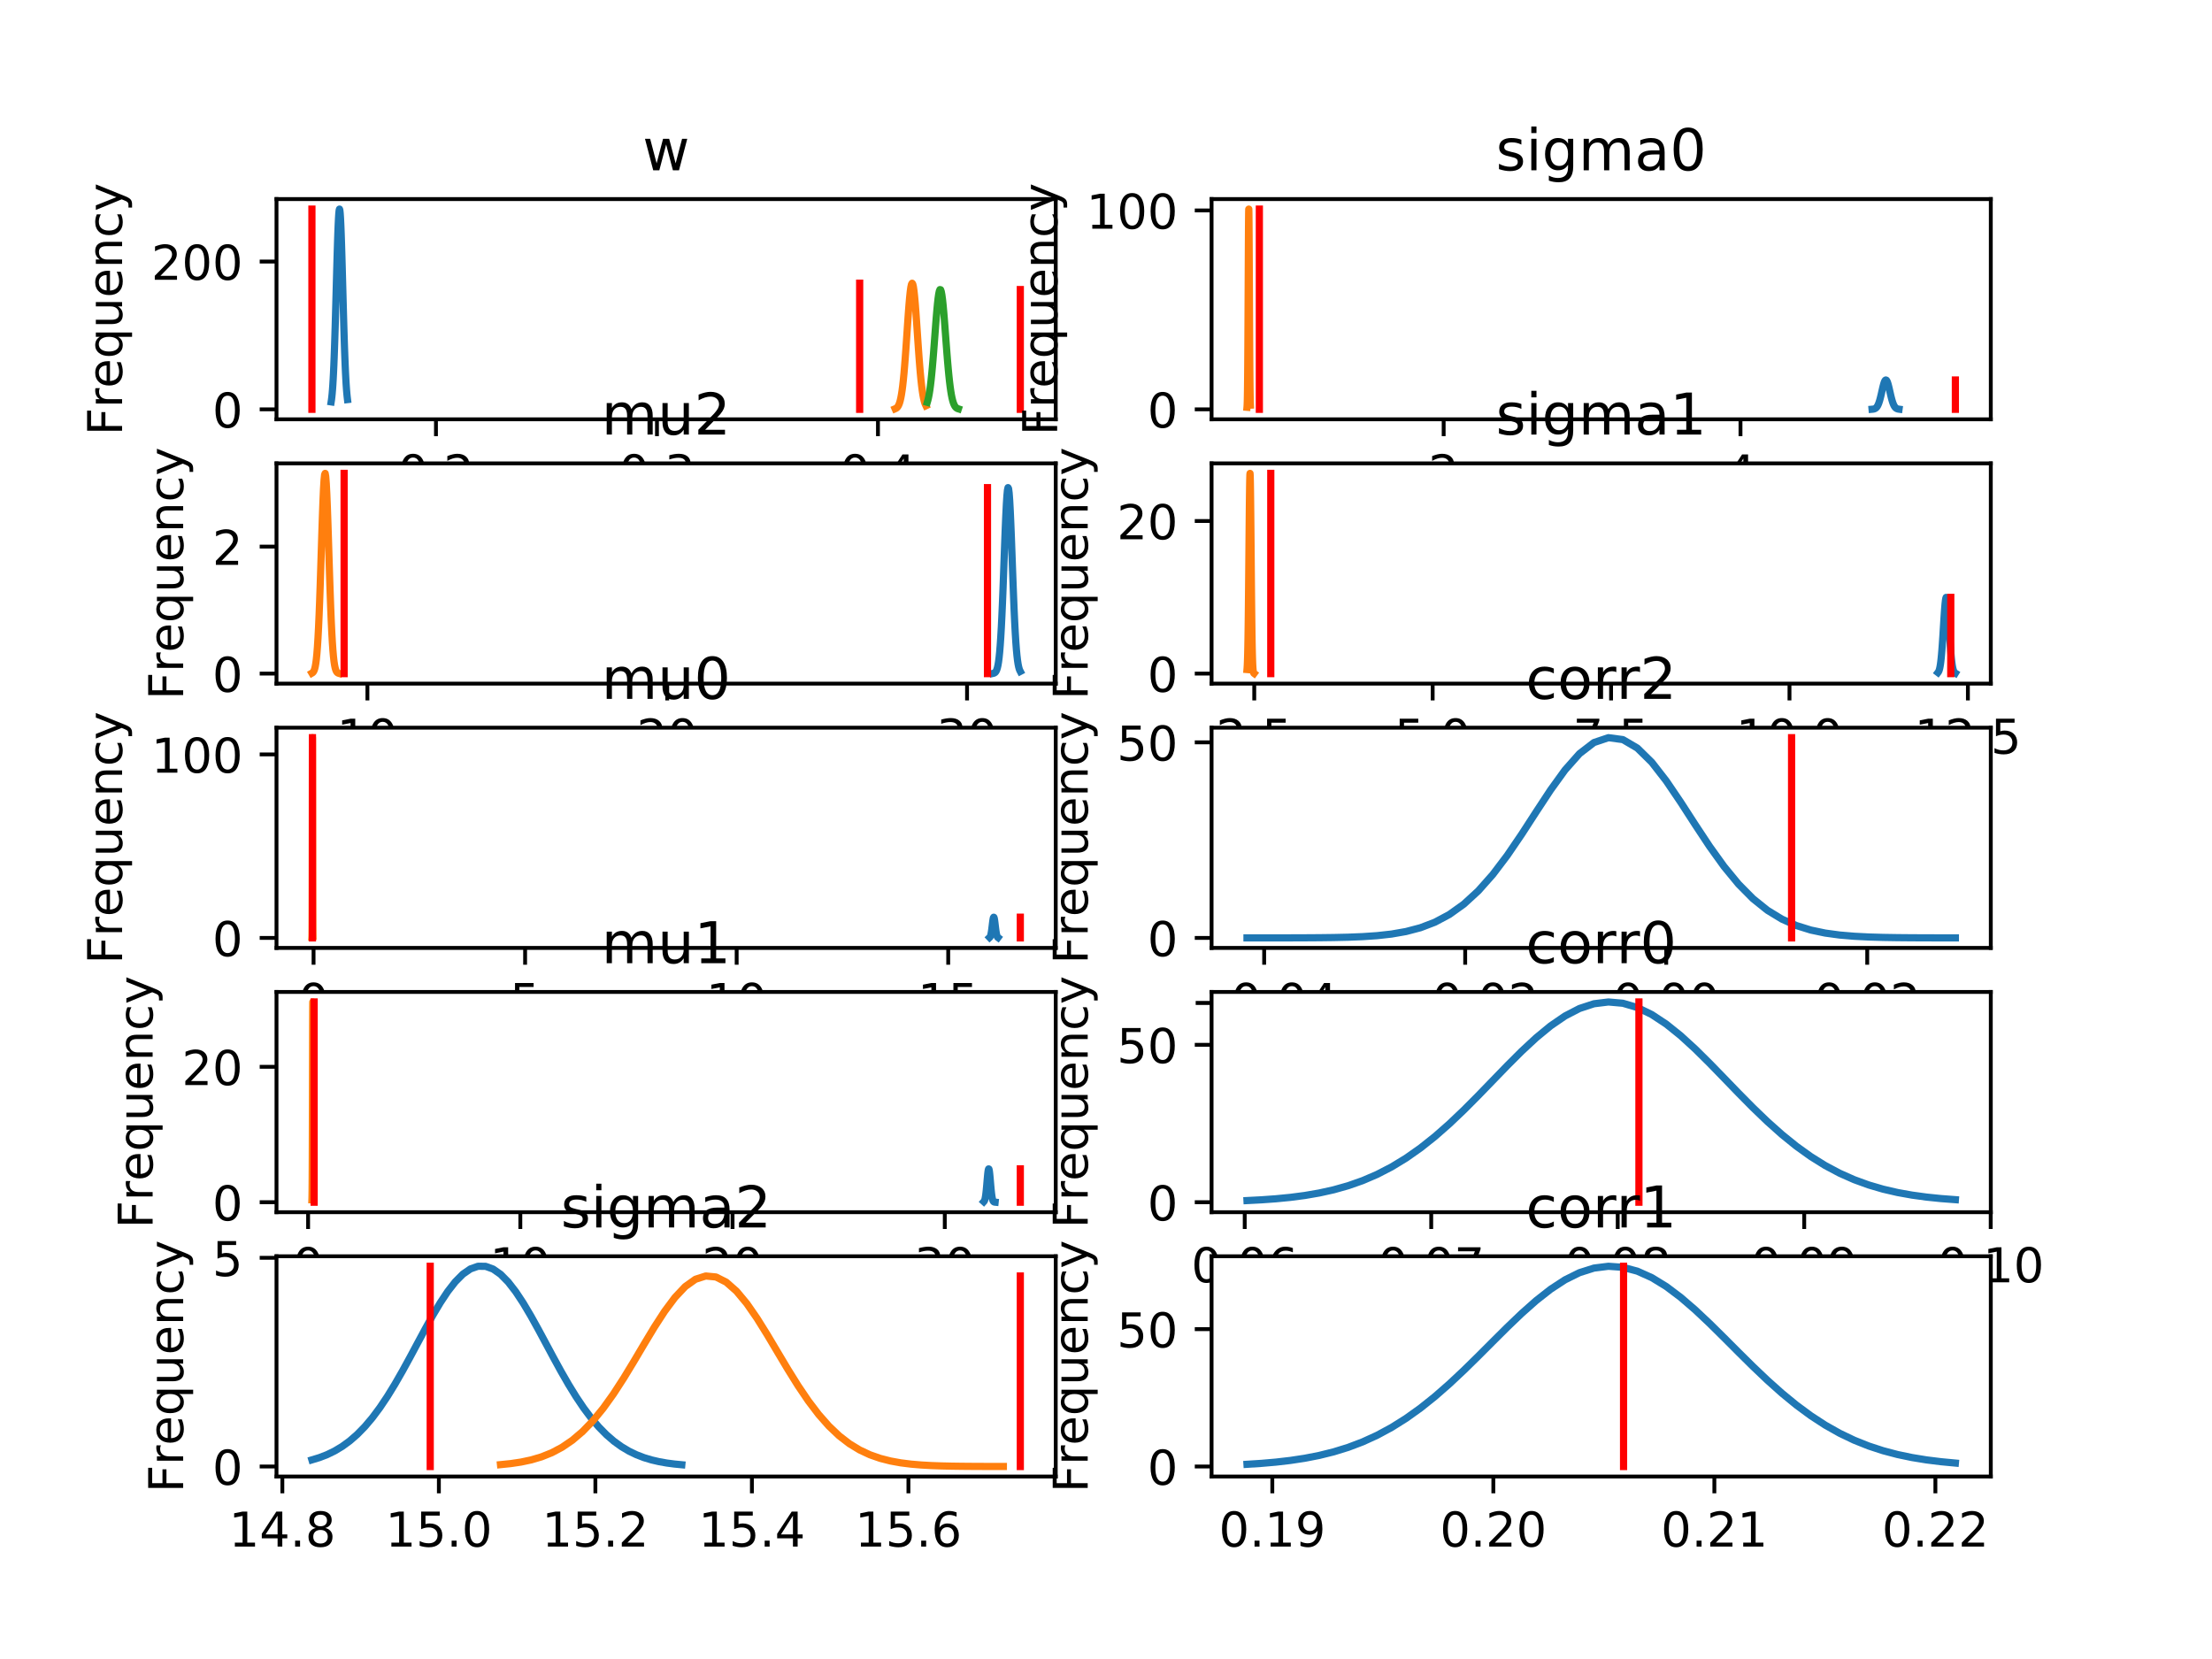 <?xml version="1.0" encoding="utf-8" standalone="no"?>
<!DOCTYPE svg PUBLIC "-//W3C//DTD SVG 1.1//EN"
  "http://www.w3.org/Graphics/SVG/1.1/DTD/svg11.dtd">
<!-- Created with matplotlib (https://matplotlib.org/) -->
<svg height="345.6pt" version="1.1" viewBox="0 0 460.8 345.6" width="460.8pt" xmlns="http://www.w3.org/2000/svg" xmlns:xlink="http://www.w3.org/1999/xlink">
 <defs>
  <style type="text/css">
*{stroke-linecap:butt;stroke-linejoin:round;}
  </style>
 </defs>
 <g id="figure_1">
  <g id="patch_1">
   <path d="M 0 345.6 
L 460.8 345.6 
L 460.8 0 
L 0 0 
z
" style="fill:#ffffff;"/>
  </g>
  <g id="axes_1">
   <g id="patch_2">
    <path d="M 57.6 87.353 
L 219.927 87.353 
L 219.927 41.472 
L 57.6 41.472 
z
" style="fill:#ffffff;"/>
   </g>
   <g id="matplotlib.axis_1">
    <g id="xtick_1">
     <g id="line2d_1">
      <defs>
       <path d="M 0 0 
L 0 3.5 
" id="maad8e95a0c" style="stroke:#000000;stroke-width:0.8;"/>
      </defs>
      <g>
       <use style="stroke:#000000;stroke-width:0.8;" x="90.819" xlink:href="#maad8e95a0c" y="87.353"/>
      </g>
     </g>
     <g id="text_1">
      <!-- 0.2 -->
      <defs>
       <path d="M 31.781 66.406 
Q 24.172 66.406 20.328 58.906 
Q 16.5 51.422 16.5 36.375 
Q 16.5 21.391 20.328 13.891 
Q 24.172 6.391 31.781 6.391 
Q 39.453 6.391 43.281 13.891 
Q 47.125 21.391 47.125 36.375 
Q 47.125 51.422 43.281 58.906 
Q 39.453 66.406 31.781 66.406 
z
M 31.781 74.219 
Q 44.047 74.219 50.516 64.516 
Q 56.984 54.828 56.984 36.375 
Q 56.984 17.969 50.516 8.266 
Q 44.047 -1.422 31.781 -1.422 
Q 19.531 -1.422 13.062 8.266 
Q 6.594 17.969 6.594 36.375 
Q 6.594 54.828 13.062 64.516 
Q 19.531 74.219 31.781 74.219 
z
" id="DejaVuSans-48"/>
       <path d="M 10.688 12.406 
L 21 12.406 
L 21 0 
L 10.688 0 
z
" id="DejaVuSans-46"/>
       <path d="M 19.188 8.297 
L 53.609 8.297 
L 53.609 0 
L 7.328 0 
L 7.328 8.297 
Q 12.938 14.109 22.625 23.891 
Q 32.328 33.688 34.812 36.531 
Q 39.547 41.844 41.422 45.531 
Q 43.312 49.219 43.312 52.781 
Q 43.312 58.594 39.234 62.25 
Q 35.156 65.922 28.609 65.922 
Q 23.969 65.922 18.812 64.312 
Q 13.672 62.703 7.812 59.422 
L 7.812 69.391 
Q 13.766 71.781 18.938 73 
Q 24.125 74.219 28.422 74.219 
Q 39.75 74.219 46.484 68.547 
Q 53.219 62.891 53.219 53.422 
Q 53.219 48.922 51.531 44.891 
Q 49.859 40.875 45.406 35.406 
Q 44.188 33.984 37.641 27.219 
Q 31.109 20.453 19.188 8.297 
z
" id="DejaVuSans-50"/>
      </defs>
      <g transform="translate(82.868 101.952)scale(0.1 -0.1)">
       <use xlink:href="#DejaVuSans-48"/>
       <use x="63.623" xlink:href="#DejaVuSans-46"/>
       <use x="95.41" xlink:href="#DejaVuSans-50"/>
      </g>
     </g>
    </g>
    <g id="xtick_2">
     <g id="line2d_2">
      <g>
       <use style="stroke:#000000;stroke-width:0.8;" x="136.858" xlink:href="#maad8e95a0c" y="87.353"/>
      </g>
     </g>
     <g id="text_2">
      <!-- 0.3 -->
      <defs>
       <path d="M 40.578 39.312 
Q 47.656 37.797 51.625 33 
Q 55.609 28.219 55.609 21.188 
Q 55.609 10.406 48.188 4.484 
Q 40.766 -1.422 27.094 -1.422 
Q 22.516 -1.422 17.656 -0.516 
Q 12.797 0.391 7.625 2.203 
L 7.625 11.719 
Q 11.719 9.328 16.594 8.109 
Q 21.484 6.891 26.812 6.891 
Q 36.078 6.891 40.938 10.547 
Q 45.797 14.203 45.797 21.188 
Q 45.797 27.641 41.281 31.266 
Q 36.766 34.906 28.719 34.906 
L 20.219 34.906 
L 20.219 43.016 
L 29.109 43.016 
Q 36.375 43.016 40.234 45.922 
Q 44.094 48.828 44.094 54.297 
Q 44.094 59.906 40.109 62.906 
Q 36.141 65.922 28.719 65.922 
Q 24.656 65.922 20.016 65.031 
Q 15.375 64.156 9.812 62.312 
L 9.812 71.094 
Q 15.438 72.656 20.344 73.438 
Q 25.25 74.219 29.594 74.219 
Q 40.828 74.219 47.359 69.109 
Q 53.906 64.016 53.906 55.328 
Q 53.906 49.266 50.438 45.094 
Q 46.969 40.922 40.578 39.312 
z
" id="DejaVuSans-51"/>
      </defs>
      <g transform="translate(128.906 101.952)scale(0.1 -0.1)">
       <use xlink:href="#DejaVuSans-48"/>
       <use x="63.623" xlink:href="#DejaVuSans-46"/>
       <use x="95.41" xlink:href="#DejaVuSans-51"/>
      </g>
     </g>
    </g>
    <g id="xtick_3">
     <g id="line2d_3">
      <g>
       <use style="stroke:#000000;stroke-width:0.8;" x="182.896" xlink:href="#maad8e95a0c" y="87.353"/>
      </g>
     </g>
     <g id="text_3">
      <!-- 0.4 -->
      <defs>
       <path d="M 37.797 64.312 
L 12.891 25.391 
L 37.797 25.391 
z
M 35.203 72.906 
L 47.609 72.906 
L 47.609 25.391 
L 58.016 25.391 
L 58.016 17.188 
L 47.609 17.188 
L 47.609 0 
L 37.797 0 
L 37.797 17.188 
L 4.891 17.188 
L 4.891 26.703 
z
" id="DejaVuSans-52"/>
      </defs>
      <g transform="translate(174.944 101.952)scale(0.1 -0.1)">
       <use xlink:href="#DejaVuSans-48"/>
       <use x="63.623" xlink:href="#DejaVuSans-46"/>
       <use x="95.41" xlink:href="#DejaVuSans-52"/>
      </g>
     </g>
    </g>
   </g>
   <g id="matplotlib.axis_2">
    <g id="ytick_1">
     <g id="line2d_4">
      <defs>
       <path d="M 0 0 
L -3.5 0 
" id="md80c98135f" style="stroke:#000000;stroke-width:0.8;"/>
      </defs>
      <g>
       <use style="stroke:#000000;stroke-width:0.8;" x="57.6" xlink:href="#md80c98135f" y="85.268"/>
      </g>
     </g>
     <g id="text_4">
      <!-- 0 -->
      <g transform="translate(44.237 89.067)scale(0.1 -0.1)">
       <use xlink:href="#DejaVuSans-48"/>
      </g>
     </g>
    </g>
    <g id="ytick_2">
     <g id="line2d_5">
      <g>
       <use style="stroke:#000000;stroke-width:0.8;" x="57.6" xlink:href="#md80c98135f" y="54.485"/>
      </g>
     </g>
     <g id="text_5">
      <!-- 200 -->
      <g transform="translate(31.512 58.285)scale(0.1 -0.1)">
       <use xlink:href="#DejaVuSans-50"/>
       <use x="63.623" xlink:href="#DejaVuSans-48"/>
       <use x="127.246" xlink:href="#DejaVuSans-48"/>
      </g>
     </g>
    </g>
    <g id="text_6">
     <!-- Frequency -->
     <defs>
      <path d="M 9.812 72.906 
L 51.703 72.906 
L 51.703 64.594 
L 19.672 64.594 
L 19.672 43.109 
L 48.578 43.109 
L 48.578 34.812 
L 19.672 34.812 
L 19.672 0 
L 9.812 0 
z
" id="DejaVuSans-70"/>
      <path d="M 41.109 46.297 
Q 39.594 47.172 37.812 47.578 
Q 36.031 48 33.891 48 
Q 26.266 48 22.188 43.047 
Q 18.109 38.094 18.109 28.812 
L 18.109 0 
L 9.078 0 
L 9.078 54.688 
L 18.109 54.688 
L 18.109 46.188 
Q 20.953 51.172 25.484 53.578 
Q 30.031 56 36.531 56 
Q 37.453 56 38.578 55.875 
Q 39.703 55.766 41.062 55.516 
z
" id="DejaVuSans-114"/>
      <path d="M 56.203 29.594 
L 56.203 25.203 
L 14.891 25.203 
Q 15.484 15.922 20.484 11.062 
Q 25.484 6.203 34.422 6.203 
Q 39.594 6.203 44.453 7.469 
Q 49.312 8.734 54.109 11.281 
L 54.109 2.781 
Q 49.266 0.734 44.188 -0.344 
Q 39.109 -1.422 33.891 -1.422 
Q 20.797 -1.422 13.156 6.188 
Q 5.516 13.812 5.516 26.812 
Q 5.516 40.234 12.766 48.109 
Q 20.016 56 32.328 56 
Q 43.359 56 49.781 48.891 
Q 56.203 41.797 56.203 29.594 
z
M 47.219 32.234 
Q 47.125 39.594 43.094 43.984 
Q 39.062 48.391 32.422 48.391 
Q 24.906 48.391 20.391 44.141 
Q 15.875 39.891 15.188 32.172 
z
" id="DejaVuSans-101"/>
      <path d="M 14.797 27.297 
Q 14.797 17.391 18.875 11.75 
Q 22.953 6.109 30.078 6.109 
Q 37.203 6.109 41.297 11.75 
Q 45.406 17.391 45.406 27.297 
Q 45.406 37.203 41.297 42.844 
Q 37.203 48.484 30.078 48.484 
Q 22.953 48.484 18.875 42.844 
Q 14.797 37.203 14.797 27.297 
z
M 45.406 8.203 
Q 42.578 3.328 38.25 0.953 
Q 33.938 -1.422 27.875 -1.422 
Q 17.969 -1.422 11.734 6.484 
Q 5.516 14.406 5.516 27.297 
Q 5.516 40.188 11.734 48.094 
Q 17.969 56 27.875 56 
Q 33.938 56 38.25 53.625 
Q 42.578 51.266 45.406 46.391 
L 45.406 54.688 
L 54.391 54.688 
L 54.391 -20.797 
L 45.406 -20.797 
z
" id="DejaVuSans-113"/>
      <path d="M 8.5 21.578 
L 8.5 54.688 
L 17.484 54.688 
L 17.484 21.922 
Q 17.484 14.156 20.5 10.266 
Q 23.531 6.391 29.594 6.391 
Q 36.859 6.391 41.078 11.031 
Q 45.312 15.672 45.312 23.688 
L 45.312 54.688 
L 54.297 54.688 
L 54.297 0 
L 45.312 0 
L 45.312 8.406 
Q 42.047 3.422 37.719 1 
Q 33.406 -1.422 27.688 -1.422 
Q 18.266 -1.422 13.375 4.438 
Q 8.5 10.297 8.5 21.578 
z
M 31.109 56 
z
" id="DejaVuSans-117"/>
      <path d="M 54.891 33.016 
L 54.891 0 
L 45.906 0 
L 45.906 32.719 
Q 45.906 40.484 42.875 44.328 
Q 39.844 48.188 33.797 48.188 
Q 26.516 48.188 22.312 43.547 
Q 18.109 38.922 18.109 30.906 
L 18.109 0 
L 9.078 0 
L 9.078 54.688 
L 18.109 54.688 
L 18.109 46.188 
Q 21.344 51.125 25.703 53.562 
Q 30.078 56 35.797 56 
Q 45.219 56 50.047 50.172 
Q 54.891 44.344 54.891 33.016 
z
" id="DejaVuSans-110"/>
      <path d="M 48.781 52.594 
L 48.781 44.188 
Q 44.969 46.297 41.141 47.344 
Q 37.312 48.391 33.406 48.391 
Q 24.656 48.391 19.812 42.844 
Q 14.984 37.312 14.984 27.297 
Q 14.984 17.281 19.812 11.734 
Q 24.656 6.203 33.406 6.203 
Q 37.312 6.203 41.141 7.25 
Q 44.969 8.297 48.781 10.406 
L 48.781 2.094 
Q 45.016 0.344 40.984 -0.531 
Q 36.969 -1.422 32.422 -1.422 
Q 20.062 -1.422 12.781 6.344 
Q 5.516 14.109 5.516 27.297 
Q 5.516 40.672 12.859 48.328 
Q 20.219 56 33.016 56 
Q 37.156 56 41.109 55.141 
Q 45.062 54.297 48.781 52.594 
z
" id="DejaVuSans-99"/>
      <path d="M 32.172 -5.078 
Q 28.375 -14.844 24.75 -17.812 
Q 21.141 -20.797 15.094 -20.797 
L 7.906 -20.797 
L 7.906 -13.281 
L 13.188 -13.281 
Q 16.891 -13.281 18.938 -11.516 
Q 21 -9.766 23.484 -3.219 
L 25.094 0.875 
L 2.984 54.688 
L 12.5 54.688 
L 29.594 11.922 
L 46.688 54.688 
L 56.203 54.688 
z
" id="DejaVuSans-121"/>
     </defs>
     <g transform="translate(25.433 90.71)rotate(-90)scale(0.1 -0.1)">
      <use xlink:href="#DejaVuSans-70"/>
      <use x="57.41" xlink:href="#DejaVuSans-114"/>
      <use x="98.492" xlink:href="#DejaVuSans-101"/>
      <use x="160.016" xlink:href="#DejaVuSans-113"/>
      <use x="223.492" xlink:href="#DejaVuSans-117"/>
      <use x="286.871" xlink:href="#DejaVuSans-101"/>
      <use x="348.395" xlink:href="#DejaVuSans-110"/>
      <use x="411.773" xlink:href="#DejaVuSans-99"/>
      <use x="466.754" xlink:href="#DejaVuSans-121"/>
     </g>
    </g>
   </g>
   <g id="line2d_6">
    <path clip-path="url(#p8e53f98fb2)" d="M 68.985 83.72 
L 69.055 83.265 
L 69.124 82.703 
L 69.194 82.017 
L 69.263 81.19 
L 69.333 80.208 
L 69.402 79.054 
L 69.472 77.717 
L 69.542 76.188 
L 69.611 74.464 
L 69.681 72.547 
L 69.75 70.447 
L 69.82 68.181 
L 69.889 65.774 
L 69.959 63.261 
L 70.028 60.684 
L 70.098 58.093 
L 70.167 55.544 
L 70.237 53.095 
L 70.306 50.809 
L 70.376 48.746 
L 70.445 46.965 
L 70.515 45.518 
L 70.584 44.448 
L 70.654 43.788 
L 70.724 43.558 
L 70.793 43.765 
L 70.863 44.404 
L 70.932 45.454 
L 71.002 46.883 
L 71.071 48.648 
L 71.141 50.697 
L 71.21 52.973 
L 71.28 55.415 
L 71.349 57.961 
L 71.419 60.552 
L 71.488 63.13 
L 71.558 65.648 
L 71.627 68.061 
L 71.697 70.335 
L 71.766 72.444 
L 71.836 74.37 
L 71.906 76.104 
L 71.975 77.643 
L 72.045 78.99 
L 72.114 80.153 
L 72.184 81.144 
L 72.253 81.978 
L 72.323 82.671 
L 72.392 83.239 
" style="fill:none;stroke:#1f77b4;stroke-linecap:square;stroke-width:1.5;"/>
   </g>
   <g id="line2d_7">
    <path clip-path="url(#p8e53f98fb2)" d="M 186.472 85.153 
L 186.603 85.097 
L 186.734 85.019 
L 186.865 84.909 
L 186.996 84.76 
L 187.127 84.558 
L 187.258 84.29 
L 187.389 83.941 
L 187.52 83.495 
L 187.651 82.933 
L 187.782 82.238 
L 187.913 81.395 
L 188.045 80.389 
L 188.176 79.213 
L 188.307 77.864 
L 188.438 76.347 
L 188.569 74.677 
L 188.7 72.881 
L 188.831 70.993 
L 188.962 69.058 
L 189.093 67.133 
L 189.224 65.278 
L 189.355 63.557 
L 189.486 62.035 
L 189.617 60.772 
L 189.748 59.82 
L 189.879 59.22 
L 190.01 58.999 
L 190.141 59.165 
L 190.272 59.712 
L 190.403 60.616 
L 190.534 61.838 
L 190.666 63.327 
L 190.797 65.023 
L 190.928 66.863 
L 191.059 68.782 
L 191.19 70.719 
L 191.321 72.617 
L 191.452 74.429 
L 191.583 76.118 
L 191.714 77.658 
L 191.845 79.031 
L 191.976 80.232 
L 192.107 81.262 
L 192.238 82.128 
L 192.369 82.843 
L 192.5 83.422 
L 192.631 83.884 
L 192.762 84.246 
L 192.893 84.524 
" style="fill:none;stroke:#ff7f0e;stroke-linecap:square;stroke-width:1.5;"/>
   </g>
   <g id="line2d_8">
    <path clip-path="url(#p8e53f98fb2)" d="M 193.166 83.814 
L 193.298 83.36 
L 193.43 82.798 
L 193.563 82.113 
L 193.695 81.294 
L 193.827 80.33 
L 193.96 79.215 
L 194.092 77.949 
L 194.224 76.538 
L 194.357 74.997 
L 194.489 73.347 
L 194.621 71.62 
L 194.754 69.855 
L 194.886 68.098 
L 195.018 66.399 
L 195.151 64.814 
L 195.283 63.397 
L 195.415 62.199 
L 195.548 61.265 
L 195.68 60.632 
L 195.812 60.325 
L 195.945 60.357 
L 196.077 60.726 
L 196.209 61.418 
L 196.342 62.405 
L 196.474 63.648 
L 196.606 65.101 
L 196.739 66.712 
L 196.871 68.425 
L 197.003 70.188 
L 197.136 71.949 
L 197.268 73.664 
L 197.4 75.296 
L 197.533 76.814 
L 197.665 78.198 
L 197.797 79.436 
L 197.93 80.523 
L 198.062 81.459 
L 198.194 82.252 
L 198.327 82.912 
L 198.459 83.453 
L 198.591 83.889 
L 198.724 84.234 
L 198.856 84.503 
L 198.988 84.71 
L 199.121 84.866 
L 199.253 84.983 
L 199.385 85.068 
L 199.518 85.13 
L 199.65 85.174 
" style="fill:none;stroke:#2ca02c;stroke-linecap:square;stroke-width:1.5;"/>
   </g>
   <g id="line2d_9">
    <path clip-path="url(#p8e53f98fb2)" d="M 64.979 85.268 
L 64.979 43.558 
" style="fill:none;stroke:#ff0000;stroke-linecap:square;stroke-width:1.5;"/>
   </g>
   <g id="line2d_10">
    <path clip-path="url(#p8e53f98fb2)" d="M 179.084 85.268 
L 179.084 58.999 
" style="fill:none;stroke:#ff0000;stroke-linecap:square;stroke-width:1.5;"/>
   </g>
   <g id="line2d_11">
    <path clip-path="url(#p8e53f98fb2)" d="M 212.549 85.268 
L 212.549 60.325 
" style="fill:none;stroke:#ff0000;stroke-linecap:square;stroke-width:1.5;"/>
   </g>
   <g id="patch_3">
    <path d="M 57.6 87.353 
L 57.6 41.472 
" style="fill:none;stroke:#000000;stroke-linecap:square;stroke-linejoin:miter;stroke-width:0.8;"/>
   </g>
   <g id="patch_4">
    <path d="M 219.927 87.353 
L 219.927 41.472 
" style="fill:none;stroke:#000000;stroke-linecap:square;stroke-linejoin:miter;stroke-width:0.8;"/>
   </g>
   <g id="patch_5">
    <path d="M 57.6 87.353 
L 219.927 87.353 
" style="fill:none;stroke:#000000;stroke-linecap:square;stroke-linejoin:miter;stroke-width:0.8;"/>
   </g>
   <g id="patch_6">
    <path d="M 57.6 41.472 
L 219.927 41.472 
" style="fill:none;stroke:#000000;stroke-linecap:square;stroke-linejoin:miter;stroke-width:0.8;"/>
   </g>
   <g id="text_7">
    <!-- w -->
    <defs>
     <path d="M 4.203 54.688 
L 13.188 54.688 
L 24.422 12.016 
L 35.594 54.688 
L 46.188 54.688 
L 57.422 12.016 
L 68.609 54.688 
L 77.594 54.688 
L 63.281 0 
L 52.688 0 
L 40.922 44.828 
L 29.109 0 
L 18.5 0 
z
" id="DejaVuSans-119"/>
    </defs>
    <g transform="translate(133.857 35.472)scale(0.12 -0.12)">
     <use xlink:href="#DejaVuSans-119"/>
    </g>
   </g>
  </g>
  <g id="axes_2">
   <g id="patch_7">
    <path d="M 57.6 142.411 
L 219.927 142.411 
L 219.927 96.53 
L 57.6 96.53 
z
" style="fill:#ffffff;"/>
   </g>
   <g id="matplotlib.axis_3">
    <g id="xtick_4">
     <g id="line2d_12">
      <g>
       <use style="stroke:#000000;stroke-width:0.8;" x="76.539" xlink:href="#maad8e95a0c" y="142.411"/>
      </g>
     </g>
     <g id="text_8">
      <!-- 10 -->
      <defs>
       <path d="M 12.406 8.297 
L 28.516 8.297 
L 28.516 63.922 
L 10.984 60.406 
L 10.984 69.391 
L 28.422 72.906 
L 38.281 72.906 
L 38.281 8.297 
L 54.391 8.297 
L 54.391 0 
L 12.406 0 
z
" id="DejaVuSans-49"/>
      </defs>
      <g transform="translate(70.177 157.009)scale(0.1 -0.1)">
       <use xlink:href="#DejaVuSans-49"/>
       <use x="63.623" xlink:href="#DejaVuSans-48"/>
      </g>
     </g>
    </g>
    <g id="xtick_5">
     <g id="line2d_13">
      <g>
       <use style="stroke:#000000;stroke-width:0.8;" x="138.996" xlink:href="#maad8e95a0c" y="142.411"/>
      </g>
     </g>
     <g id="text_9">
      <!-- 20 -->
      <g transform="translate(132.634 157.009)scale(0.1 -0.1)">
       <use xlink:href="#DejaVuSans-50"/>
       <use x="63.623" xlink:href="#DejaVuSans-48"/>
      </g>
     </g>
    </g>
    <g id="xtick_6">
     <g id="line2d_14">
      <g>
       <use style="stroke:#000000;stroke-width:0.8;" x="201.454" xlink:href="#maad8e95a0c" y="142.411"/>
      </g>
     </g>
     <g id="text_10">
      <!-- 30 -->
      <g transform="translate(195.091 157.009)scale(0.1 -0.1)">
       <use xlink:href="#DejaVuSans-51"/>
       <use x="63.623" xlink:href="#DejaVuSans-48"/>
      </g>
     </g>
    </g>
   </g>
   <g id="matplotlib.axis_4">
    <g id="ytick_3">
     <g id="line2d_15">
      <g>
       <use style="stroke:#000000;stroke-width:0.8;" x="57.6" xlink:href="#md80c98135f" y="140.326"/>
      </g>
     </g>
     <g id="text_11">
      <!-- 0 -->
      <g transform="translate(44.237 144.125)scale(0.1 -0.1)">
       <use xlink:href="#DejaVuSans-48"/>
      </g>
     </g>
    </g>
    <g id="ytick_4">
     <g id="line2d_16">
      <g>
       <use style="stroke:#000000;stroke-width:0.8;" x="57.6" xlink:href="#md80c98135f" y="113.866"/>
      </g>
     </g>
     <g id="text_12">
      <!-- 2 -->
      <g transform="translate(44.237 117.666)scale(0.1 -0.1)">
       <use xlink:href="#DejaVuSans-50"/>
      </g>
     </g>
    </g>
    <g id="text_13">
     <!-- Frequency -->
     <g transform="translate(38.158 145.768)rotate(-90)scale(0.1 -0.1)">
      <use xlink:href="#DejaVuSans-70"/>
      <use x="57.41" xlink:href="#DejaVuSans-114"/>
      <use x="98.492" xlink:href="#DejaVuSans-101"/>
      <use x="160.016" xlink:href="#DejaVuSans-113"/>
      <use x="223.492" xlink:href="#DejaVuSans-117"/>
      <use x="286.871" xlink:href="#DejaVuSans-101"/>
      <use x="348.395" xlink:href="#DejaVuSans-110"/>
      <use x="411.773" xlink:href="#DejaVuSans-99"/>
      <use x="466.754" xlink:href="#DejaVuSans-121"/>
     </g>
    </g>
   </g>
   <g id="line2d_17">
    <path clip-path="url(#p9acd4bfc23)" d="M 206.849 140.287 
L 206.965 140.262 
L 207.081 140.224 
L 207.198 140.164 
L 207.314 140.073 
L 207.43 139.94 
L 207.547 139.747 
L 207.663 139.474 
L 207.779 139.094 
L 207.896 138.578 
L 208.012 137.892 
L 208.128 137 
L 208.245 135.865 
L 208.361 134.453 
L 208.477 132.737 
L 208.594 130.702 
L 208.71 128.347 
L 208.826 125.691 
L 208.943 122.779 
L 209.059 119.676 
L 209.175 116.475 
L 209.292 113.289 
L 209.408 110.244 
L 209.524 107.476 
L 209.641 105.119 
L 209.757 103.291 
L 209.873 102.09 
L 209.99 101.581 
L 210.106 101.793 
L 210.222 102.713 
L 210.339 104.292 
L 210.455 106.444 
L 210.571 109.058 
L 210.688 112.004 
L 210.804 115.149 
L 210.92 118.358 
L 211.037 121.514 
L 211.153 124.515 
L 211.269 127.283 
L 211.386 129.766 
L 211.502 131.934 
L 211.618 133.781 
L 211.734 135.316 
L 211.851 136.562 
L 211.967 137.55 
L 212.083 138.317 
L 212.2 138.899 
L 212.316 139.331 
L 212.432 139.645 
L 212.549 139.869 
" style="fill:none;stroke:#1f77b4;stroke-linecap:square;stroke-width:1.5;"/>
   </g>
   <g id="line2d_18">
    <path clip-path="url(#p9acd4bfc23)" d="M 64.979 140.221 
L 65.093 140.154 
L 65.208 140.051 
L 65.323 139.895 
L 65.438 139.663 
L 65.553 139.33 
L 65.668 138.859 
L 65.783 138.211 
L 65.898 137.34 
L 66.013 136.2 
L 66.128 134.743 
L 66.243 132.93 
L 66.358 130.733 
L 66.473 128.144 
L 66.588 125.181 
L 66.703 121.891 
L 66.818 118.356 
L 66.933 114.693 
L 67.048 111.045 
L 67.163 107.578 
L 67.278 104.468 
L 67.393 101.885 
L 67.508 99.98 
L 67.623 98.867 
L 67.738 98.615 
L 67.853 99.241 
L 67.967 100.705 
L 68.082 102.918 
L 68.197 105.747 
L 68.312 109.031 
L 68.427 112.597 
L 68.542 116.271 
L 68.657 119.895 
L 68.772 123.337 
L 68.887 126.495 
L 69.002 129.301 
L 69.117 131.723 
L 69.232 133.753 
L 69.347 135.409 
L 69.462 136.725 
L 69.577 137.744 
L 69.692 138.513 
L 69.807 139.08 
L 69.922 139.487 
L 70.037 139.773 
L 70.152 139.969 
L 70.267 140.101 
L 70.382 140.186 
L 70.497 140.241 
L 70.612 140.276 
" style="fill:none;stroke:#ff7f0e;stroke-linecap:square;stroke-width:1.5;"/>
   </g>
   <g id="line2d_19">
    <path clip-path="url(#p9acd4bfc23)" d="M 205.711 140.326 
L 205.711 101.581 
" style="fill:none;stroke:#ff0000;stroke-linecap:square;stroke-width:1.5;"/>
   </g>
   <g id="line2d_20">
    <path clip-path="url(#p9acd4bfc23)" d="M 71.684 140.326 
L 71.684 98.615 
" style="fill:none;stroke:#ff0000;stroke-linecap:square;stroke-width:1.5;"/>
   </g>
   <g id="patch_8">
    <path d="M 57.6 142.411 
L 57.6 96.53 
" style="fill:none;stroke:#000000;stroke-linecap:square;stroke-linejoin:miter;stroke-width:0.8;"/>
   </g>
   <g id="patch_9">
    <path d="M 219.927 142.411 
L 219.927 96.53 
" style="fill:none;stroke:#000000;stroke-linecap:square;stroke-linejoin:miter;stroke-width:0.8;"/>
   </g>
   <g id="patch_10">
    <path d="M 57.6 142.411 
L 219.927 142.411 
" style="fill:none;stroke:#000000;stroke-linecap:square;stroke-linejoin:miter;stroke-width:0.8;"/>
   </g>
   <g id="patch_11">
    <path d="M 57.6 96.53 
L 219.927 96.53 
" style="fill:none;stroke:#000000;stroke-linecap:square;stroke-linejoin:miter;stroke-width:0.8;"/>
   </g>
   <g id="text_14">
    <!-- mu2 -->
    <defs>
     <path d="M 52 44.188 
Q 55.375 50.25 60.062 53.125 
Q 64.75 56 71.094 56 
Q 79.641 56 84.281 50.016 
Q 88.922 44.047 88.922 33.016 
L 88.922 0 
L 79.891 0 
L 79.891 32.719 
Q 79.891 40.578 77.094 44.375 
Q 74.312 48.188 68.609 48.188 
Q 61.625 48.188 57.562 43.547 
Q 53.516 38.922 53.516 30.906 
L 53.516 0 
L 44.484 0 
L 44.484 32.719 
Q 44.484 40.625 41.703 44.406 
Q 38.922 48.188 33.109 48.188 
Q 26.219 48.188 22.156 43.531 
Q 18.109 38.875 18.109 30.906 
L 18.109 0 
L 9.078 0 
L 9.078 54.688 
L 18.109 54.688 
L 18.109 46.188 
Q 21.188 51.219 25.484 53.609 
Q 29.781 56 35.688 56 
Q 41.656 56 45.828 52.969 
Q 50 49.953 52 44.188 
z
" id="DejaVuSans-109"/>
    </defs>
    <g transform="translate(125.299 90.53)scale(0.12 -0.12)">
     <use xlink:href="#DejaVuSans-109"/>
     <use x="97.412" xlink:href="#DejaVuSans-117"/>
     <use x="160.791" xlink:href="#DejaVuSans-50"/>
    </g>
   </g>
  </g>
  <g id="axes_3">
   <g id="patch_12">
    <path d="M 57.6 197.469 
L 219.927 197.469 
L 219.927 151.587 
L 57.6 151.587 
z
" style="fill:#ffffff;"/>
   </g>
   <g id="matplotlib.axis_5">
    <g id="xtick_7">
     <g id="line2d_21">
      <g>
       <use style="stroke:#000000;stroke-width:0.8;" x="65.32" xlink:href="#maad8e95a0c" y="197.469"/>
      </g>
     </g>
     <g id="text_15">
      <!-- 0 -->
      <g transform="translate(62.139 212.067)scale(0.1 -0.1)">
       <use xlink:href="#DejaVuSans-48"/>
      </g>
     </g>
    </g>
    <g id="xtick_8">
     <g id="line2d_22">
      <g>
       <use style="stroke:#000000;stroke-width:0.8;" x="109.39" xlink:href="#maad8e95a0c" y="197.469"/>
      </g>
     </g>
     <g id="text_16">
      <!-- 5 -->
      <defs>
       <path d="M 10.797 72.906 
L 49.516 72.906 
L 49.516 64.594 
L 19.828 64.594 
L 19.828 46.734 
Q 21.969 47.469 24.109 47.828 
Q 26.266 48.188 28.422 48.188 
Q 40.625 48.188 47.75 41.5 
Q 54.891 34.812 54.891 23.391 
Q 54.891 11.625 47.562 5.094 
Q 40.234 -1.422 26.906 -1.422 
Q 22.312 -1.422 17.547 -0.641 
Q 12.797 0.141 7.719 1.703 
L 7.719 11.625 
Q 12.109 9.234 16.797 8.062 
Q 21.484 6.891 26.703 6.891 
Q 35.156 6.891 40.078 11.328 
Q 45.016 15.766 45.016 23.391 
Q 45.016 31 40.078 35.438 
Q 35.156 39.891 26.703 39.891 
Q 22.75 39.891 18.812 39.016 
Q 14.891 38.141 10.797 36.281 
z
" id="DejaVuSans-53"/>
      </defs>
      <g transform="translate(106.209 212.067)scale(0.1 -0.1)">
       <use xlink:href="#DejaVuSans-53"/>
      </g>
     </g>
    </g>
    <g id="xtick_9">
     <g id="line2d_23">
      <g>
       <use style="stroke:#000000;stroke-width:0.8;" x="153.461" xlink:href="#maad8e95a0c" y="197.469"/>
      </g>
     </g>
     <g id="text_17">
      <!-- 10 -->
      <g transform="translate(147.098 212.067)scale(0.1 -0.1)">
       <use xlink:href="#DejaVuSans-49"/>
       <use x="63.623" xlink:href="#DejaVuSans-48"/>
      </g>
     </g>
    </g>
    <g id="xtick_10">
     <g id="line2d_24">
      <g>
       <use style="stroke:#000000;stroke-width:0.8;" x="197.531" xlink:href="#maad8e95a0c" y="197.469"/>
      </g>
     </g>
     <g id="text_18">
      <!-- 15 -->
      <g transform="translate(191.169 212.067)scale(0.1 -0.1)">
       <use xlink:href="#DejaVuSans-49"/>
       <use x="63.623" xlink:href="#DejaVuSans-53"/>
      </g>
     </g>
    </g>
   </g>
   <g id="matplotlib.axis_6">
    <g id="ytick_5">
     <g id="line2d_25">
      <g>
       <use style="stroke:#000000;stroke-width:0.8;" x="57.6" xlink:href="#md80c98135f" y="195.383"/>
      </g>
     </g>
     <g id="text_19">
      <!-- 0 -->
      <g transform="translate(44.237 199.182)scale(0.1 -0.1)">
       <use xlink:href="#DejaVuSans-48"/>
      </g>
     </g>
    </g>
    <g id="ytick_6">
     <g id="line2d_26">
      <g>
       <use style="stroke:#000000;stroke-width:0.8;" x="57.6" xlink:href="#md80c98135f" y="157.161"/>
      </g>
     </g>
     <g id="text_20">
      <!-- 100 -->
      <g transform="translate(31.512 160.961)scale(0.1 -0.1)">
       <use xlink:href="#DejaVuSans-49"/>
       <use x="63.623" xlink:href="#DejaVuSans-48"/>
       <use x="127.246" xlink:href="#DejaVuSans-48"/>
      </g>
     </g>
    </g>
    <g id="text_21">
     <!-- Frequency -->
     <g transform="translate(25.433 200.826)rotate(-90)scale(0.1 -0.1)">
      <use xlink:href="#DejaVuSans-70"/>
      <use x="57.41" xlink:href="#DejaVuSans-114"/>
      <use x="98.492" xlink:href="#DejaVuSans-101"/>
      <use x="160.016" xlink:href="#DejaVuSans-113"/>
      <use x="223.492" xlink:href="#DejaVuSans-117"/>
      <use x="286.871" xlink:href="#DejaVuSans-101"/>
      <use x="348.395" xlink:href="#DejaVuSans-110"/>
      <use x="411.773" xlink:href="#DejaVuSans-99"/>
      <use x="466.754" xlink:href="#DejaVuSans-121"/>
     </g>
    </g>
   </g>
   <g id="line2d_27">
    <path clip-path="url(#pd29e2dad12)" d="M 206.154 195.288 
L 206.19 195.254 
L 206.225 195.209 
L 206.261 195.152 
L 206.297 195.08 
L 206.333 194.99 
L 206.368 194.882 
L 206.404 194.751 
L 206.44 194.598 
L 206.475 194.419 
L 206.511 194.215 
L 206.547 193.987 
L 206.583 193.735 
L 206.618 193.464 
L 206.654 193.177 
L 206.69 192.881 
L 206.725 192.582 
L 206.761 192.287 
L 206.797 192.007 
L 206.833 191.749 
L 206.868 191.522 
L 206.904 191.335 
L 206.94 191.194 
L 206.975 191.105 
L 207.011 191.071 
L 207.047 191.093 
L 207.083 191.171 
L 207.118 191.301 
L 207.154 191.479 
L 207.19 191.698 
L 207.225 191.949 
L 207.261 192.226 
L 207.297 192.518 
L 207.333 192.817 
L 207.368 193.115 
L 207.404 193.404 
L 207.44 193.679 
L 207.475 193.935 
L 207.511 194.168 
L 207.547 194.377 
L 207.583 194.561 
L 207.618 194.721 
L 207.654 194.856 
L 207.69 194.969 
L 207.725 195.062 
L 207.761 195.137 
L 207.797 195.198 
L 207.833 195.245 
L 207.868 195.281 
L 207.904 195.309 
" style="fill:none;stroke:#1f77b4;stroke-linecap:square;stroke-width:1.5;"/>
   </g>
   <g id="line2d_28">
    <path clip-path="url(#pd29e2dad12)" d="M 64.979 195.265 
L 64.983 195.198 
L 64.987 195.098 
L 64.991 194.952 
L 64.996 194.744 
L 65 194.452 
L 65.004 194.05 
L 65.009 193.509 
L 65.013 192.794 
L 65.017 191.869 
L 65.021 190.698 
L 65.026 189.246 
L 65.03 187.486 
L 65.034 185.4 
L 65.039 182.986 
L 65.043 180.259 
L 65.047 177.258 
L 65.051 174.043 
L 65.056 170.7 
L 65.06 167.336 
L 65.064 164.075 
L 65.069 161.05 
L 65.073 158.396 
L 65.077 156.239 
L 65.082 154.685 
L 65.086 153.814 
L 65.09 153.673 
L 65.094 154.268 
L 65.099 155.568 
L 65.103 157.506 
L 65.107 159.985 
L 65.112 162.883 
L 65.116 166.07 
L 65.12 169.41 
L 65.124 172.774 
L 65.129 176.05 
L 65.133 179.141 
L 65.137 181.979 
L 65.142 184.516 
L 65.146 186.728 
L 65.15 188.611 
L 65.154 190.177 
L 65.159 191.452 
L 65.163 192.467 
L 65.167 193.258 
L 65.172 193.862 
L 65.176 194.313 
L 65.18 194.644 
L 65.185 194.881 
L 65.189 195.048 
" style="fill:none;stroke:#ff7f0e;stroke-linecap:square;stroke-width:1.5;"/>
   </g>
   <g id="line2d_29">
    <path clip-path="url(#pd29e2dad12)" d="M 212.549 195.383 
L 212.549 191.071 
" style="fill:none;stroke:#ff0000;stroke-linecap:square;stroke-width:1.5;"/>
   </g>
   <g id="line2d_30">
    <path clip-path="url(#pd29e2dad12)" d="M 65.089 195.383 
L 65.089 153.673 
" style="fill:none;stroke:#ff0000;stroke-linecap:square;stroke-width:1.5;"/>
   </g>
   <g id="patch_13">
    <path d="M 57.6 197.469 
L 57.6 151.587 
" style="fill:none;stroke:#000000;stroke-linecap:square;stroke-linejoin:miter;stroke-width:0.8;"/>
   </g>
   <g id="patch_14">
    <path d="M 219.927 197.469 
L 219.927 151.587 
" style="fill:none;stroke:#000000;stroke-linecap:square;stroke-linejoin:miter;stroke-width:0.8;"/>
   </g>
   <g id="patch_15">
    <path d="M 57.6 197.469 
L 219.927 197.469 
" style="fill:none;stroke:#000000;stroke-linecap:square;stroke-linejoin:miter;stroke-width:0.8;"/>
   </g>
   <g id="patch_16">
    <path d="M 57.6 151.587 
L 219.927 151.587 
" style="fill:none;stroke:#000000;stroke-linecap:square;stroke-linejoin:miter;stroke-width:0.8;"/>
   </g>
   <g id="text_22">
    <!-- mu0 -->
    <g transform="translate(125.299 145.587)scale(0.12 -0.12)">
     <use xlink:href="#DejaVuSans-109"/>
     <use x="97.412" xlink:href="#DejaVuSans-117"/>
     <use x="160.791" xlink:href="#DejaVuSans-48"/>
    </g>
   </g>
  </g>
  <g id="axes_4">
   <g id="patch_17">
    <path d="M 57.6 252.526 
L 219.927 252.526 
L 219.927 206.645 
L 57.6 206.645 
z
" style="fill:#ffffff;"/>
   </g>
   <g id="matplotlib.axis_7">
    <g id="xtick_11">
     <g id="line2d_31">
      <g>
       <use style="stroke:#000000;stroke-width:0.8;" x="64.183" xlink:href="#maad8e95a0c" y="252.526"/>
      </g>
     </g>
     <g id="text_23">
      <!-- 0 -->
      <g transform="translate(61.001 267.125)scale(0.1 -0.1)">
       <use xlink:href="#DejaVuSans-48"/>
      </g>
     </g>
    </g>
    <g id="xtick_12">
     <g id="line2d_32">
      <g>
       <use style="stroke:#000000;stroke-width:0.8;" x="108.394" xlink:href="#maad8e95a0c" y="252.526"/>
      </g>
     </g>
     <g id="text_24">
      <!-- 10 -->
      <g transform="translate(102.031 267.125)scale(0.1 -0.1)">
       <use xlink:href="#DejaVuSans-49"/>
       <use x="63.623" xlink:href="#DejaVuSans-48"/>
      </g>
     </g>
    </g>
    <g id="xtick_13">
     <g id="line2d_33">
      <g>
       <use style="stroke:#000000;stroke-width:0.8;" x="152.605" xlink:href="#maad8e95a0c" y="252.526"/>
      </g>
     </g>
     <g id="text_25">
      <!-- 20 -->
      <g transform="translate(146.242 267.125)scale(0.1 -0.1)">
       <use xlink:href="#DejaVuSans-50"/>
       <use x="63.623" xlink:href="#DejaVuSans-48"/>
      </g>
     </g>
    </g>
    <g id="xtick_14">
     <g id="line2d_34">
      <g>
       <use style="stroke:#000000;stroke-width:0.8;" x="196.816" xlink:href="#maad8e95a0c" y="252.526"/>
      </g>
     </g>
     <g id="text_26">
      <!-- 30 -->
      <g transform="translate(190.453 267.125)scale(0.1 -0.1)">
       <use xlink:href="#DejaVuSans-51"/>
       <use x="63.623" xlink:href="#DejaVuSans-48"/>
      </g>
     </g>
    </g>
   </g>
   <g id="matplotlib.axis_8">
    <g id="ytick_7">
     <g id="line2d_35">
      <g>
       <use style="stroke:#000000;stroke-width:0.8;" x="57.6" xlink:href="#md80c98135f" y="250.441"/>
      </g>
     </g>
     <g id="text_27">
      <!-- 0 -->
      <g transform="translate(44.237 254.24)scale(0.1 -0.1)">
       <use xlink:href="#DejaVuSans-48"/>
      </g>
     </g>
    </g>
    <g id="ytick_8">
     <g id="line2d_36">
      <g>
       <use style="stroke:#000000;stroke-width:0.8;" x="57.6" xlink:href="#md80c98135f" y="222.236"/>
      </g>
     </g>
     <g id="text_28">
      <!-- 20 -->
      <g transform="translate(37.875 226.035)scale(0.1 -0.1)">
       <use xlink:href="#DejaVuSans-50"/>
       <use x="63.623" xlink:href="#DejaVuSans-48"/>
      </g>
     </g>
    </g>
    <g id="text_29">
     <!-- Frequency -->
     <g transform="translate(31.795 255.883)rotate(-90)scale(0.1 -0.1)">
      <use xlink:href="#DejaVuSans-70"/>
      <use x="57.41" xlink:href="#DejaVuSans-114"/>
      <use x="98.492" xlink:href="#DejaVuSans-101"/>
      <use x="160.016" xlink:href="#DejaVuSans-113"/>
      <use x="223.492" xlink:href="#DejaVuSans-117"/>
      <use x="286.871" xlink:href="#DejaVuSans-101"/>
      <use x="348.395" xlink:href="#DejaVuSans-110"/>
      <use x="411.773" xlink:href="#DejaVuSans-99"/>
      <use x="466.754" xlink:href="#DejaVuSans-121"/>
     </g>
    </g>
   </g>
   <g id="line2d_37">
    <path clip-path="url(#p49ca63b7aa)" d="M 204.947 250.322 
L 204.995 250.269 
L 205.043 250.195 
L 205.091 250.097 
L 205.139 249.967 
L 205.187 249.801 
L 205.235 249.591 
L 205.283 249.332 
L 205.331 249.02 
L 205.379 248.653 
L 205.427 248.231 
L 205.475 247.758 
L 205.524 247.242 
L 205.572 246.695 
L 205.62 246.132 
L 205.668 245.573 
L 205.716 245.04 
L 205.764 244.554 
L 205.812 244.14 
L 205.86 243.816 
L 205.908 243.6 
L 205.956 243.502 
L 206.004 243.529 
L 206.052 243.678 
L 206.1 243.941 
L 206.148 244.306 
L 206.196 244.753 
L 206.244 245.262 
L 206.292 245.809 
L 206.34 246.372 
L 206.388 246.93 
L 206.436 247.466 
L 206.484 247.965 
L 206.532 248.417 
L 206.58 248.816 
L 206.628 249.159 
L 206.676 249.448 
L 206.724 249.686 
L 206.772 249.876 
L 206.82 250.027 
L 206.868 250.142 
L 206.917 250.229 
L 206.965 250.294 
L 207.013 250.34 
L 207.061 250.373 
L 207.109 250.396 
L 207.157 250.412 
L 207.205 250.423 
L 207.253 250.429 
L 207.301 250.434 
" style="fill:none;stroke:#1f77b4;stroke-linecap:square;stroke-width:1.5;"/>
   </g>
   <g id="line2d_38">
    <path clip-path="url(#p49ca63b7aa)" d="M 64.979 249.943 
L 64.985 249.746 
L 64.992 249.483 
L 64.999 249.138 
L 65.006 248.692 
L 65.013 248.123 
L 65.019 247.41 
L 65.026 246.529 
L 65.033 245.457 
L 65.04 244.173 
L 65.047 242.662 
L 65.054 240.911 
L 65.06 238.918 
L 65.067 236.688 
L 65.074 234.241 
L 65.081 231.606 
L 65.088 228.827 
L 65.094 225.96 
L 65.101 223.073 
L 65.108 220.242 
L 65.115 217.552 
L 65.122 215.086 
L 65.129 212.93 
L 65.135 211.159 
L 65.142 209.838 
L 65.149 209.018 
L 65.156 208.73 
L 65.163 208.986 
L 65.169 209.775 
L 65.176 211.067 
L 65.183 212.813 
L 65.19 214.949 
L 65.197 217.398 
L 65.204 220.078 
L 65.21 222.903 
L 65.217 225.789 
L 65.224 228.659 
L 65.231 231.445 
L 65.238 234.09 
L 65.244 236.549 
L 65.251 238.792 
L 65.258 240.799 
L 65.265 242.564 
L 65.272 244.09 
L 65.279 245.387 
L 65.285 246.471 
L 65.292 247.363 
L 65.299 248.085 
L 65.306 248.662 
L 65.313 249.115 
" style="fill:none;stroke:#ff7f0e;stroke-linecap:square;stroke-width:1.5;"/>
   </g>
   <g id="line2d_39">
    <path clip-path="url(#p49ca63b7aa)" d="M 212.549 250.441 
L 212.549 243.502 
" style="fill:none;stroke:#ff0000;stroke-linecap:square;stroke-width:1.5;"/>
   </g>
   <g id="line2d_40">
    <path clip-path="url(#p49ca63b7aa)" d="M 65.441 250.441 
L 65.441 208.73 
" style="fill:none;stroke:#ff0000;stroke-linecap:square;stroke-width:1.5;"/>
   </g>
   <g id="patch_18">
    <path d="M 57.6 252.526 
L 57.6 206.645 
" style="fill:none;stroke:#000000;stroke-linecap:square;stroke-linejoin:miter;stroke-width:0.8;"/>
   </g>
   <g id="patch_19">
    <path d="M 219.927 252.526 
L 219.927 206.645 
" style="fill:none;stroke:#000000;stroke-linecap:square;stroke-linejoin:miter;stroke-width:0.8;"/>
   </g>
   <g id="patch_20">
    <path d="M 57.6 252.526 
L 219.927 252.526 
" style="fill:none;stroke:#000000;stroke-linecap:square;stroke-linejoin:miter;stroke-width:0.8;"/>
   </g>
   <g id="patch_21">
    <path d="M 57.6 206.645 
L 219.927 206.645 
" style="fill:none;stroke:#000000;stroke-linecap:square;stroke-linejoin:miter;stroke-width:0.8;"/>
   </g>
   <g id="text_30">
    <!-- mu1 -->
    <g transform="translate(125.299 200.645)scale(0.12 -0.12)">
     <use xlink:href="#DejaVuSans-109"/>
     <use x="97.412" xlink:href="#DejaVuSans-117"/>
     <use x="160.791" xlink:href="#DejaVuSans-49"/>
    </g>
   </g>
  </g>
  <g id="axes_5">
   <g id="patch_22">
    <path d="M 57.6 307.584 
L 219.927 307.584 
L 219.927 261.703 
L 57.6 261.703 
z
" style="fill:#ffffff;"/>
   </g>
   <g id="matplotlib.axis_9">
    <g id="xtick_15">
     <g id="line2d_41">
      <g>
       <use style="stroke:#000000;stroke-width:0.8;" x="58.818" xlink:href="#maad8e95a0c" y="307.584"/>
      </g>
     </g>
     <g id="text_31">
      <!-- 14.8 -->
      <defs>
       <path d="M 31.781 34.625 
Q 24.75 34.625 20.719 30.859 
Q 16.703 27.094 16.703 20.516 
Q 16.703 13.922 20.719 10.156 
Q 24.75 6.391 31.781 6.391 
Q 38.812 6.391 42.859 10.172 
Q 46.922 13.969 46.922 20.516 
Q 46.922 27.094 42.891 30.859 
Q 38.875 34.625 31.781 34.625 
z
M 21.922 38.812 
Q 15.578 40.375 12.031 44.719 
Q 8.5 49.078 8.5 55.328 
Q 8.5 64.062 14.719 69.141 
Q 20.953 74.219 31.781 74.219 
Q 42.672 74.219 48.875 69.141 
Q 55.078 64.062 55.078 55.328 
Q 55.078 49.078 51.531 44.719 
Q 48 40.375 41.703 38.812 
Q 48.828 37.156 52.797 32.312 
Q 56.781 27.484 56.781 20.516 
Q 56.781 9.906 50.312 4.234 
Q 43.844 -1.422 31.781 -1.422 
Q 19.734 -1.422 13.25 4.234 
Q 6.781 9.906 6.781 20.516 
Q 6.781 27.484 10.781 32.312 
Q 14.797 37.156 21.922 38.812 
z
M 18.312 54.391 
Q 18.312 48.734 21.844 45.562 
Q 25.391 42.391 31.781 42.391 
Q 38.141 42.391 41.719 45.562 
Q 45.312 48.734 45.312 54.391 
Q 45.312 60.062 41.719 63.234 
Q 38.141 66.406 31.781 66.406 
Q 25.391 66.406 21.844 63.234 
Q 18.312 60.062 18.312 54.391 
z
" id="DejaVuSans-56"/>
      </defs>
      <g transform="translate(47.685 322.182)scale(0.1 -0.1)">
       <use xlink:href="#DejaVuSans-49"/>
       <use x="63.623" xlink:href="#DejaVuSans-52"/>
       <use x="127.246" xlink:href="#DejaVuSans-46"/>
       <use x="159.033" xlink:href="#DejaVuSans-56"/>
      </g>
     </g>
    </g>
    <g id="xtick_16">
     <g id="line2d_42">
      <g>
       <use style="stroke:#000000;stroke-width:0.8;" x="91.424" xlink:href="#maad8e95a0c" y="307.584"/>
      </g>
     </g>
     <g id="text_32">
      <!-- 15.0 -->
      <g transform="translate(80.291 322.182)scale(0.1 -0.1)">
       <use xlink:href="#DejaVuSans-49"/>
       <use x="63.623" xlink:href="#DejaVuSans-53"/>
       <use x="127.246" xlink:href="#DejaVuSans-46"/>
       <use x="159.033" xlink:href="#DejaVuSans-48"/>
      </g>
     </g>
    </g>
    <g id="xtick_17">
     <g id="line2d_43">
      <g>
       <use style="stroke:#000000;stroke-width:0.8;" x="124.029" xlink:href="#maad8e95a0c" y="307.584"/>
      </g>
     </g>
     <g id="text_33">
      <!-- 15.2 -->
      <g transform="translate(112.896 322.182)scale(0.1 -0.1)">
       <use xlink:href="#DejaVuSans-49"/>
       <use x="63.623" xlink:href="#DejaVuSans-53"/>
       <use x="127.246" xlink:href="#DejaVuSans-46"/>
       <use x="159.033" xlink:href="#DejaVuSans-50"/>
      </g>
     </g>
    </g>
    <g id="xtick_18">
     <g id="line2d_44">
      <g>
       <use style="stroke:#000000;stroke-width:0.8;" x="156.635" xlink:href="#maad8e95a0c" y="307.584"/>
      </g>
     </g>
     <g id="text_34">
      <!-- 15.4 -->
      <g transform="translate(145.502 322.182)scale(0.1 -0.1)">
       <use xlink:href="#DejaVuSans-49"/>
       <use x="63.623" xlink:href="#DejaVuSans-53"/>
       <use x="127.246" xlink:href="#DejaVuSans-46"/>
       <use x="159.033" xlink:href="#DejaVuSans-52"/>
      </g>
     </g>
    </g>
    <g id="xtick_19">
     <g id="line2d_45">
      <g>
       <use style="stroke:#000000;stroke-width:0.8;" x="189.241" xlink:href="#maad8e95a0c" y="307.584"/>
      </g>
     </g>
     <g id="text_35">
      <!-- 15.6 -->
      <defs>
       <path d="M 33.016 40.375 
Q 26.375 40.375 22.484 35.828 
Q 18.609 31.297 18.609 23.391 
Q 18.609 15.531 22.484 10.953 
Q 26.375 6.391 33.016 6.391 
Q 39.656 6.391 43.531 10.953 
Q 47.406 15.531 47.406 23.391 
Q 47.406 31.297 43.531 35.828 
Q 39.656 40.375 33.016 40.375 
z
M 52.594 71.297 
L 52.594 62.312 
Q 48.875 64.062 45.094 64.984 
Q 41.312 65.922 37.594 65.922 
Q 27.828 65.922 22.672 59.328 
Q 17.531 52.734 16.797 39.406 
Q 19.672 43.656 24.016 45.922 
Q 28.375 48.188 33.594 48.188 
Q 44.578 48.188 50.953 41.516 
Q 57.328 34.859 57.328 23.391 
Q 57.328 12.156 50.688 5.359 
Q 44.047 -1.422 33.016 -1.422 
Q 20.359 -1.422 13.672 8.266 
Q 6.984 17.969 6.984 36.375 
Q 6.984 53.656 15.188 63.938 
Q 23.391 74.219 37.203 74.219 
Q 40.922 74.219 44.703 73.484 
Q 48.484 72.75 52.594 71.297 
z
" id="DejaVuSans-54"/>
      </defs>
      <g transform="translate(178.108 322.182)scale(0.1 -0.1)">
       <use xlink:href="#DejaVuSans-49"/>
       <use x="63.623" xlink:href="#DejaVuSans-53"/>
       <use x="127.246" xlink:href="#DejaVuSans-46"/>
       <use x="159.033" xlink:href="#DejaVuSans-54"/>
      </g>
     </g>
    </g>
   </g>
   <g id="matplotlib.axis_10">
    <g id="ytick_9">
     <g id="line2d_46">
      <g>
       <use style="stroke:#000000;stroke-width:0.8;" x="57.6" xlink:href="#md80c98135f" y="305.498"/>
      </g>
     </g>
     <g id="text_36">
      <!-- 0 -->
      <g transform="translate(44.237 309.298)scale(0.1 -0.1)">
       <use xlink:href="#DejaVuSans-48"/>
      </g>
     </g>
    </g>
    <g id="ytick_10">
     <g id="line2d_47">
      <g>
       <use style="stroke:#000000;stroke-width:0.8;" x="57.6" xlink:href="#md80c98135f" y="262.028"/>
      </g>
     </g>
     <g id="text_37">
      <!-- 5 -->
      <g transform="translate(44.237 265.827)scale(0.1 -0.1)">
       <use xlink:href="#DejaVuSans-53"/>
      </g>
     </g>
    </g>
    <g id="text_38">
     <!-- Frequency -->
     <g transform="translate(38.158 310.941)rotate(-90)scale(0.1 -0.1)">
      <use xlink:href="#DejaVuSans-70"/>
      <use x="57.41" xlink:href="#DejaVuSans-114"/>
      <use x="98.492" xlink:href="#DejaVuSans-101"/>
      <use x="160.016" xlink:href="#DejaVuSans-113"/>
      <use x="223.492" xlink:href="#DejaVuSans-117"/>
      <use x="286.871" xlink:href="#DejaVuSans-101"/>
      <use x="348.395" xlink:href="#DejaVuSans-110"/>
      <use x="411.773" xlink:href="#DejaVuSans-99"/>
      <use x="466.754" xlink:href="#DejaVuSans-121"/>
     </g>
    </g>
   </g>
   <g id="line2d_48">
    <path clip-path="url(#p12c86542e0)" d="M 64.979 304.118 
L 66.551 303.642 
L 68.124 303.034 
L 69.696 302.272 
L 71.269 301.33 
L 72.841 300.185 
L 74.414 298.817 
L 75.986 297.209 
L 77.559 295.352 
L 79.131 293.245 
L 80.704 290.899 
L 82.276 288.337 
L 83.849 285.595 
L 85.422 282.726 
L 86.994 279.791 
L 88.567 276.868 
L 90.139 274.039 
L 91.712 271.393 
L 93.284 269.021 
L 94.857 267.007 
L 96.429 265.426 
L 98.002 264.338 
L 99.574 263.788 
L 101.147 263.797 
L 102.72 264.365 
L 104.292 265.468 
L 105.865 267.064 
L 107.437 269.091 
L 109.01 271.473 
L 110.582 274.125 
L 112.155 276.958 
L 113.727 279.884 
L 115.3 282.817 
L 116.872 285.684 
L 118.445 288.42 
L 120.018 290.976 
L 121.59 293.315 
L 123.163 295.414 
L 124.735 297.263 
L 126.308 298.863 
L 127.88 300.224 
L 129.453 301.362 
L 131.025 302.298 
L 132.598 303.056 
L 134.17 303.659 
L 135.743 304.131 
L 137.316 304.496 
L 138.888 304.774 
L 140.461 304.981 
L 142.033 305.134 
" style="fill:none;stroke:#1f77b4;stroke-linecap:square;stroke-width:1.5;"/>
   </g>
   <g id="line2d_49">
    <path clip-path="url(#p12c86542e0)" d="M 104.262 305.111 
L 106.4 304.893 
L 108.538 304.574 
L 110.676 304.119 
L 112.814 303.486 
L 114.951 302.627 
L 117.089 301.493 
L 119.227 300.035 
L 121.365 298.214 
L 123.503 296.001 
L 125.641 293.392 
L 127.779 290.411 
L 129.917 287.114 
L 132.055 283.597 
L 134.192 279.988 
L 136.33 276.446 
L 138.468 273.15 
L 140.606 270.283 
L 142.744 268.016 
L 144.882 266.493 
L 147.02 265.812 
L 149.158 266.019 
L 151.295 267.1 
L 153.433 268.984 
L 155.571 271.55 
L 157.709 274.639 
L 159.847 278.072 
L 161.985 281.666 
L 164.123 285.251 
L 166.261 288.68 
L 168.398 291.839 
L 170.536 294.652 
L 172.674 297.078 
L 174.812 299.107 
L 176.95 300.755 
L 179.088 302.057 
L 181.226 303.057 
L 183.364 303.805 
L 185.502 304.35 
L 187.639 304.737 
L 189.777 305.005 
L 191.915 305.186 
L 194.053 305.305 
L 196.191 305.381 
L 198.329 305.429 
L 200.467 305.458 
L 202.605 305.476 
L 204.742 305.486 
L 206.88 305.492 
L 209.018 305.495 
" style="fill:none;stroke:#ff7f0e;stroke-linecap:square;stroke-width:1.5;"/>
   </g>
   <g id="line2d_50">
    <path clip-path="url(#p12c86542e0)" d="M 89.623 305.498 
L 89.623 263.788 
" style="fill:none;stroke:#ff0000;stroke-linecap:square;stroke-width:1.5;"/>
   </g>
   <g id="line2d_51">
    <path clip-path="url(#p12c86542e0)" d="M 212.549 305.498 
L 212.549 265.812 
" style="fill:none;stroke:#ff0000;stroke-linecap:square;stroke-width:1.5;"/>
   </g>
   <g id="patch_23">
    <path d="M 57.6 307.584 
L 57.6 261.703 
" style="fill:none;stroke:#000000;stroke-linecap:square;stroke-linejoin:miter;stroke-width:0.8;"/>
   </g>
   <g id="patch_24">
    <path d="M 219.927 307.584 
L 219.927 261.703 
" style="fill:none;stroke:#000000;stroke-linecap:square;stroke-linejoin:miter;stroke-width:0.8;"/>
   </g>
   <g id="patch_25">
    <path d="M 57.6 307.584 
L 219.927 307.584 
" style="fill:none;stroke:#000000;stroke-linecap:square;stroke-linejoin:miter;stroke-width:0.8;"/>
   </g>
   <g id="patch_26">
    <path d="M 57.6 261.703 
L 219.927 261.703 
" style="fill:none;stroke:#000000;stroke-linecap:square;stroke-linejoin:miter;stroke-width:0.8;"/>
   </g>
   <g id="text_39">
    <!-- sigma2 -->
    <defs>
     <path d="M 44.281 53.078 
L 44.281 44.578 
Q 40.484 46.531 36.375 47.5 
Q 32.281 48.484 27.875 48.484 
Q 21.188 48.484 17.844 46.438 
Q 14.5 44.391 14.5 40.281 
Q 14.5 37.156 16.891 35.375 
Q 19.281 33.594 26.516 31.984 
L 29.594 31.297 
Q 39.156 29.25 43.188 25.516 
Q 47.219 21.781 47.219 15.094 
Q 47.219 7.469 41.188 3.016 
Q 35.156 -1.422 24.609 -1.422 
Q 20.219 -1.422 15.453 -0.562 
Q 10.688 0.297 5.422 2 
L 5.422 11.281 
Q 10.406 8.688 15.234 7.391 
Q 20.062 6.109 24.812 6.109 
Q 31.156 6.109 34.562 8.281 
Q 37.984 10.453 37.984 14.406 
Q 37.984 18.062 35.516 20.016 
Q 33.062 21.969 24.703 23.781 
L 21.578 24.516 
Q 13.234 26.266 9.516 29.906 
Q 5.812 33.547 5.812 39.891 
Q 5.812 47.609 11.281 51.797 
Q 16.75 56 26.812 56 
Q 31.781 56 36.172 55.266 
Q 40.578 54.547 44.281 53.078 
z
" id="DejaVuSans-115"/>
     <path d="M 9.422 54.688 
L 18.406 54.688 
L 18.406 0 
L 9.422 0 
z
M 9.422 75.984 
L 18.406 75.984 
L 18.406 64.594 
L 9.422 64.594 
z
" id="DejaVuSans-105"/>
     <path d="M 45.406 27.984 
Q 45.406 37.75 41.375 43.109 
Q 37.359 48.484 30.078 48.484 
Q 22.859 48.484 18.828 43.109 
Q 14.797 37.75 14.797 27.984 
Q 14.797 18.266 18.828 12.891 
Q 22.859 7.516 30.078 7.516 
Q 37.359 7.516 41.375 12.891 
Q 45.406 18.266 45.406 27.984 
z
M 54.391 6.781 
Q 54.391 -7.172 48.188 -13.984 
Q 42 -20.797 29.203 -20.797 
Q 24.469 -20.797 20.266 -20.094 
Q 16.062 -19.391 12.109 -17.922 
L 12.109 -9.188 
Q 16.062 -11.328 19.922 -12.344 
Q 23.781 -13.375 27.781 -13.375 
Q 36.625 -13.375 41.016 -8.766 
Q 45.406 -4.156 45.406 5.172 
L 45.406 9.625 
Q 42.625 4.781 38.281 2.391 
Q 33.938 0 27.875 0 
Q 17.828 0 11.672 7.656 
Q 5.516 15.328 5.516 27.984 
Q 5.516 40.672 11.672 48.328 
Q 17.828 56 27.875 56 
Q 33.938 56 38.281 53.609 
Q 42.625 51.219 45.406 46.391 
L 45.406 54.688 
L 54.391 54.688 
z
" id="DejaVuSans-103"/>
     <path d="M 34.281 27.484 
Q 23.391 27.484 19.188 25 
Q 14.984 22.516 14.984 16.5 
Q 14.984 11.719 18.141 8.906 
Q 21.297 6.109 26.703 6.109 
Q 34.188 6.109 38.703 11.406 
Q 43.219 16.703 43.219 25.484 
L 43.219 27.484 
z
M 52.203 31.203 
L 52.203 0 
L 43.219 0 
L 43.219 8.297 
Q 40.141 3.328 35.547 0.953 
Q 30.953 -1.422 24.312 -1.422 
Q 15.922 -1.422 10.953 3.297 
Q 6 8.016 6 15.922 
Q 6 25.141 12.172 29.828 
Q 18.359 34.516 30.609 34.516 
L 43.219 34.516 
L 43.219 35.406 
Q 43.219 41.609 39.141 45 
Q 35.062 48.391 27.688 48.391 
Q 23 48.391 18.547 47.266 
Q 14.109 46.141 10.016 43.891 
L 10.016 52.203 
Q 14.938 54.109 19.578 55.047 
Q 24.219 56 28.609 56 
Q 40.484 56 46.344 49.844 
Q 52.203 43.703 52.203 31.203 
z
" id="DejaVuSans-97"/>
    </defs>
    <g transform="translate(116.823 255.703)scale(0.12 -0.12)">
     <use xlink:href="#DejaVuSans-115"/>
     <use x="52.1" xlink:href="#DejaVuSans-105"/>
     <use x="79.883" xlink:href="#DejaVuSans-103"/>
     <use x="143.359" xlink:href="#DejaVuSans-109"/>
     <use x="240.771" xlink:href="#DejaVuSans-97"/>
     <use x="302.051" xlink:href="#DejaVuSans-50"/>
    </g>
   </g>
  </g>
  <g id="axes_6">
   <g id="patch_27">
    <path d="M 252.393 87.353 
L 414.72 87.353 
L 414.72 41.472 
L 252.393 41.472 
z
" style="fill:#ffffff;"/>
   </g>
   <g id="matplotlib.axis_11">
    <g id="xtick_20">
     <g id="line2d_52">
      <g>
       <use style="stroke:#000000;stroke-width:0.8;" x="300.741" xlink:href="#maad8e95a0c" y="87.353"/>
      </g>
     </g>
     <g id="text_40">
      <!-- 2 -->
      <g transform="translate(297.56 101.952)scale(0.1 -0.1)">
       <use xlink:href="#DejaVuSans-50"/>
      </g>
     </g>
    </g>
    <g id="xtick_21">
     <g id="line2d_53">
      <g>
       <use style="stroke:#000000;stroke-width:0.8;" x="362.576" xlink:href="#maad8e95a0c" y="87.353"/>
      </g>
     </g>
     <g id="text_41">
      <!-- 4 -->
      <g transform="translate(359.394 101.952)scale(0.1 -0.1)">
       <use xlink:href="#DejaVuSans-52"/>
      </g>
     </g>
    </g>
   </g>
   <g id="matplotlib.axis_12">
    <g id="ytick_11">
     <g id="line2d_54">
      <g>
       <use style="stroke:#000000;stroke-width:0.8;" x="252.393" xlink:href="#md80c98135f" y="85.268"/>
      </g>
     </g>
     <g id="text_42">
      <!-- 0 -->
      <g transform="translate(239.03 89.067)scale(0.1 -0.1)">
       <use xlink:href="#DejaVuSans-48"/>
      </g>
     </g>
    </g>
    <g id="ytick_12">
     <g id="line2d_55">
      <g>
       <use style="stroke:#000000;stroke-width:0.8;" x="252.393" xlink:href="#md80c98135f" y="43.841"/>
      </g>
     </g>
     <g id="text_43">
      <!-- 100 -->
      <g transform="translate(226.305 47.641)scale(0.1 -0.1)">
       <use xlink:href="#DejaVuSans-49"/>
       <use x="63.623" xlink:href="#DejaVuSans-48"/>
       <use x="127.246" xlink:href="#DejaVuSans-48"/>
      </g>
     </g>
    </g>
    <g id="text_44">
     <!-- Frequency -->
     <g transform="translate(220.226 90.71)rotate(-90)scale(0.1 -0.1)">
      <use xlink:href="#DejaVuSans-70"/>
      <use x="57.41" xlink:href="#DejaVuSans-114"/>
      <use x="98.492" xlink:href="#DejaVuSans-101"/>
      <use x="160.016" xlink:href="#DejaVuSans-113"/>
      <use x="223.492" xlink:href="#DejaVuSans-117"/>
      <use x="286.871" xlink:href="#DejaVuSans-101"/>
      <use x="348.395" xlink:href="#DejaVuSans-110"/>
      <use x="411.773" xlink:href="#DejaVuSans-99"/>
      <use x="466.754" xlink:href="#DejaVuSans-121"/>
     </g>
    </g>
   </g>
   <g id="line2d_56">
    <path clip-path="url(#p69d396f717)" d="M 389.988 85.251 
L 390.102 85.241 
L 390.217 85.227 
L 390.332 85.205 
L 390.446 85.174 
L 390.561 85.129 
L 390.675 85.067 
L 390.79 84.984 
L 390.904 84.873 
L 391.019 84.728 
L 391.134 84.545 
L 391.248 84.317 
L 391.363 84.041 
L 391.477 83.714 
L 391.592 83.337 
L 391.706 82.912 
L 391.821 82.448 
L 391.936 81.955 
L 392.05 81.448 
L 392.165 80.946 
L 392.279 80.469 
L 392.394 80.038 
L 392.508 79.674 
L 392.623 79.397 
L 392.738 79.22 
L 392.852 79.154 
L 392.967 79.203 
L 393.081 79.363 
L 393.196 79.625 
L 393.31 79.977 
L 393.425 80.399 
L 393.54 80.87 
L 393.654 81.37 
L 393.769 81.877 
L 393.883 82.373 
L 393.998 82.843 
L 394.112 83.274 
L 394.227 83.659 
L 394.342 83.994 
L 394.456 84.278 
L 394.571 84.513 
L 394.685 84.703 
L 394.8 84.853 
L 394.914 84.969 
L 395.029 85.056 
L 395.144 85.121 
L 395.258 85.168 
L 395.373 85.201 
L 395.487 85.224 
L 395.602 85.24 
" style="fill:none;stroke:#1f77b4;stroke-linecap:square;stroke-width:1.5;"/>
   </g>
   <g id="line2d_57">
    <path clip-path="url(#p69d396f717)" d="M 259.771 84.843 
L 259.786 84.664 
L 259.8 84.421 
L 259.815 84.096 
L 259.829 83.671 
L 259.844 83.12 
L 259.858 82.421 
L 259.873 81.547 
L 259.887 80.472 
L 259.902 79.173 
L 259.916 77.63 
L 259.931 75.83 
L 259.945 73.769 
L 259.96 71.454 
L 259.974 68.904 
L 259.989 66.154 
L 260.003 63.254 
L 260.018 60.269 
L 260.032 57.274 
L 260.047 54.359 
L 260.061 51.616 
L 260.076 49.142 
L 260.09 47.028 
L 260.105 45.355 
L 260.119 44.191 
L 260.134 43.583 
L 260.149 43.558 
L 260.163 44.114 
L 260.178 45.231 
L 260.192 46.861 
L 260.207 48.94 
L 260.221 51.385 
L 260.236 54.108 
L 260.25 57.012 
L 260.265 60.003 
L 260.279 62.993 
L 260.294 65.903 
L 260.308 68.668 
L 260.323 71.237 
L 260.337 73.575 
L 260.352 75.658 
L 260.366 77.481 
L 260.381 79.046 
L 260.395 80.366 
L 260.41 81.46 
L 260.424 82.351 
L 260.439 83.065 
L 260.453 83.627 
L 260.468 84.063 
L 260.482 84.396 
" style="fill:none;stroke:#ff7f0e;stroke-linecap:square;stroke-width:1.5;"/>
   </g>
   <g id="line2d_58">
    <path clip-path="url(#p69d396f717)" d="M 407.341 85.268 
L 407.341 79.154 
" style="fill:none;stroke:#ff0000;stroke-linecap:square;stroke-width:1.5;"/>
   </g>
   <g id="line2d_59">
    <path clip-path="url(#p69d396f717)" d="M 262.346 85.268 
L 262.346 43.558 
" style="fill:none;stroke:#ff0000;stroke-linecap:square;stroke-width:1.5;"/>
   </g>
   <g id="patch_28">
    <path d="M 252.393 87.353 
L 252.393 41.472 
" style="fill:none;stroke:#000000;stroke-linecap:square;stroke-linejoin:miter;stroke-width:0.8;"/>
   </g>
   <g id="patch_29">
    <path d="M 414.72 87.353 
L 414.72 41.472 
" style="fill:none;stroke:#000000;stroke-linecap:square;stroke-linejoin:miter;stroke-width:0.8;"/>
   </g>
   <g id="patch_30">
    <path d="M 252.393 87.353 
L 414.72 87.353 
" style="fill:none;stroke:#000000;stroke-linecap:square;stroke-linejoin:miter;stroke-width:0.8;"/>
   </g>
   <g id="patch_31">
    <path d="M 252.393 41.472 
L 414.72 41.472 
" style="fill:none;stroke:#000000;stroke-linecap:square;stroke-linejoin:miter;stroke-width:0.8;"/>
   </g>
   <g id="text_45">
    <!-- sigma0 -->
    <g transform="translate(311.616 35.472)scale(0.12 -0.12)">
     <use xlink:href="#DejaVuSans-115"/>
     <use x="52.1" xlink:href="#DejaVuSans-105"/>
     <use x="79.883" xlink:href="#DejaVuSans-103"/>
     <use x="143.359" xlink:href="#DejaVuSans-109"/>
     <use x="240.771" xlink:href="#DejaVuSans-97"/>
     <use x="302.051" xlink:href="#DejaVuSans-48"/>
    </g>
   </g>
  </g>
  <g id="axes_7">
   <g id="patch_32">
    <path d="M 252.393 142.411 
L 414.72 142.411 
L 414.72 96.53 
L 252.393 96.53 
z
" style="fill:#ffffff;"/>
   </g>
   <g id="matplotlib.axis_13">
    <g id="xtick_22">
     <g id="line2d_60">
      <g>
       <use style="stroke:#000000;stroke-width:0.8;" x="261.284" xlink:href="#maad8e95a0c" y="142.411"/>
      </g>
     </g>
     <g id="text_46">
      <!-- 2.5 -->
      <g transform="translate(253.332 157.009)scale(0.1 -0.1)">
       <use xlink:href="#DejaVuSans-50"/>
       <use x="63.623" xlink:href="#DejaVuSans-46"/>
       <use x="95.41" xlink:href="#DejaVuSans-53"/>
      </g>
     </g>
    </g>
    <g id="xtick_23">
     <g id="line2d_61">
      <g>
       <use style="stroke:#000000;stroke-width:0.8;" x="298.45" xlink:href="#maad8e95a0c" y="142.411"/>
      </g>
     </g>
     <g id="text_47">
      <!-- 5.0 -->
      <g transform="translate(290.499 157.009)scale(0.1 -0.1)">
       <use xlink:href="#DejaVuSans-53"/>
       <use x="63.623" xlink:href="#DejaVuSans-46"/>
       <use x="95.41" xlink:href="#DejaVuSans-48"/>
      </g>
     </g>
    </g>
    <g id="xtick_24">
     <g id="line2d_62">
      <g>
       <use style="stroke:#000000;stroke-width:0.8;" x="335.616" xlink:href="#maad8e95a0c" y="142.411"/>
      </g>
     </g>
     <g id="text_48">
      <!-- 7.5 -->
      <defs>
       <path d="M 8.203 72.906 
L 55.078 72.906 
L 55.078 68.703 
L 28.609 0 
L 18.312 0 
L 43.219 64.594 
L 8.203 64.594 
z
" id="DejaVuSans-55"/>
      </defs>
      <g transform="translate(327.665 157.009)scale(0.1 -0.1)">
       <use xlink:href="#DejaVuSans-55"/>
       <use x="63.623" xlink:href="#DejaVuSans-46"/>
       <use x="95.41" xlink:href="#DejaVuSans-53"/>
      </g>
     </g>
    </g>
    <g id="xtick_25">
     <g id="line2d_63">
      <g>
       <use style="stroke:#000000;stroke-width:0.8;" x="372.782" xlink:href="#maad8e95a0c" y="142.411"/>
      </g>
     </g>
     <g id="text_49">
      <!-- 10.0 -->
      <g transform="translate(361.65 157.009)scale(0.1 -0.1)">
       <use xlink:href="#DejaVuSans-49"/>
       <use x="63.623" xlink:href="#DejaVuSans-48"/>
       <use x="127.246" xlink:href="#DejaVuSans-46"/>
       <use x="159.033" xlink:href="#DejaVuSans-48"/>
      </g>
     </g>
    </g>
    <g id="xtick_26">
     <g id="line2d_64">
      <g>
       <use style="stroke:#000000;stroke-width:0.8;" x="409.949" xlink:href="#maad8e95a0c" y="142.411"/>
      </g>
     </g>
     <g id="text_50">
      <!-- 12.5 -->
      <g transform="translate(398.816 157.009)scale(0.1 -0.1)">
       <use xlink:href="#DejaVuSans-49"/>
       <use x="63.623" xlink:href="#DejaVuSans-50"/>
       <use x="127.246" xlink:href="#DejaVuSans-46"/>
       <use x="159.033" xlink:href="#DejaVuSans-53"/>
      </g>
     </g>
    </g>
   </g>
   <g id="matplotlib.axis_14">
    <g id="ytick_13">
     <g id="line2d_65">
      <g>
       <use style="stroke:#000000;stroke-width:0.8;" x="252.393" xlink:href="#md80c98135f" y="140.326"/>
      </g>
     </g>
     <g id="text_51">
      <!-- 0 -->
      <g transform="translate(239.03 144.125)scale(0.1 -0.1)">
       <use xlink:href="#DejaVuSans-48"/>
      </g>
     </g>
    </g>
    <g id="ytick_14">
     <g id="line2d_66">
      <g>
       <use style="stroke:#000000;stroke-width:0.8;" x="252.393" xlink:href="#md80c98135f" y="108.532"/>
      </g>
     </g>
     <g id="text_52">
      <!-- 20 -->
      <g transform="translate(232.668 112.331)scale(0.1 -0.1)">
       <use xlink:href="#DejaVuSans-50"/>
       <use x="63.623" xlink:href="#DejaVuSans-48"/>
      </g>
     </g>
    </g>
    <g id="text_53">
     <!-- Frequency -->
     <g transform="translate(226.588 145.768)rotate(-90)scale(0.1 -0.1)">
      <use xlink:href="#DejaVuSans-70"/>
      <use x="57.41" xlink:href="#DejaVuSans-114"/>
      <use x="98.492" xlink:href="#DejaVuSans-101"/>
      <use x="160.016" xlink:href="#DejaVuSans-113"/>
      <use x="223.492" xlink:href="#DejaVuSans-117"/>
      <use x="286.871" xlink:href="#DejaVuSans-101"/>
      <use x="348.395" xlink:href="#DejaVuSans-110"/>
      <use x="411.773" xlink:href="#DejaVuSans-99"/>
      <use x="466.754" xlink:href="#DejaVuSans-121"/>
     </g>
    </g>
   </g>
   <g id="line2d_67">
    <path clip-path="url(#p5f035b2a01)" d="M 403.711 140.102 
L 403.785 140.006 
L 403.86 139.876 
L 403.934 139.702 
L 404.008 139.476 
L 404.082 139.185 
L 404.156 138.818 
L 404.23 138.364 
L 404.304 137.813 
L 404.378 137.157 
L 404.452 136.391 
L 404.526 135.515 
L 404.6 134.536 
L 404.674 133.465 
L 404.749 132.322 
L 404.823 131.133 
L 404.897 129.931 
L 404.971 128.754 
L 405.045 127.642 
L 405.119 126.639 
L 405.193 125.785 
L 405.267 125.116 
L 405.341 124.663 
L 405.415 124.447 
L 405.489 124.476 
L 405.563 124.75 
L 405.638 125.256 
L 405.712 125.972 
L 405.786 126.864 
L 405.86 127.897 
L 405.934 129.028 
L 406.008 130.215 
L 406.082 131.418 
L 406.156 132.599 
L 406.23 133.727 
L 406.304 134.777 
L 406.378 135.733 
L 406.452 136.582 
L 406.527 137.322 
L 406.601 137.953 
L 406.675 138.48 
L 406.749 138.913 
L 406.823 139.26 
L 406.897 139.535 
L 406.971 139.748 
L 407.045 139.91 
L 407.119 140.031 
L 407.193 140.12 
L 407.267 140.185 
L 407.341 140.23 
" style="fill:none;stroke:#1f77b4;stroke-linecap:square;stroke-width:1.5;"/>
   </g>
   <g id="line2d_68">
    <path clip-path="url(#p5f035b2a01)" d="M 259.771 139.474 
L 259.801 139.1 
L 259.832 138.594 
L 259.862 137.921 
L 259.892 137.047 
L 259.922 135.934 
L 259.952 134.546 
L 259.983 132.855 
L 260.013 130.839 
L 260.043 128.493 
L 260.073 125.828 
L 260.103 122.877 
L 260.134 119.696 
L 260.164 116.367 
L 260.194 112.993 
L 260.224 109.695 
L 260.254 106.606 
L 260.285 103.862 
L 260.315 101.593 
L 260.345 99.91 
L 260.375 98.9 
L 260.405 98.615 
L 260.436 99.072 
L 260.466 100.245 
L 260.496 102.073 
L 260.526 104.464 
L 260.556 107.3 
L 260.587 110.45 
L 260.617 113.777 
L 260.647 117.151 
L 260.677 120.454 
L 260.707 123.588 
L 260.738 126.477 
L 260.768 129.07 
L 260.798 131.339 
L 260.828 133.278 
L 260.858 134.896 
L 260.889 136.216 
L 260.919 137.271 
L 260.949 138.095 
L 260.979 138.725 
L 261.009 139.198 
L 261.04 139.545 
L 261.07 139.795 
L 261.1 139.971 
L 261.13 140.093 
L 261.16 140.176 
L 261.191 140.231 
L 261.221 140.267 
L 261.251 140.289 
" style="fill:none;stroke:#ff7f0e;stroke-linecap:square;stroke-width:1.5;"/>
   </g>
   <g id="line2d_69">
    <path clip-path="url(#p5f035b2a01)" d="M 406.382 140.326 
L 406.382 124.447 
" style="fill:none;stroke:#ff0000;stroke-linecap:square;stroke-width:1.5;"/>
   </g>
   <g id="line2d_70">
    <path clip-path="url(#p5f035b2a01)" d="M 264.726 140.326 
L 264.726 98.615 
" style="fill:none;stroke:#ff0000;stroke-linecap:square;stroke-width:1.5;"/>
   </g>
   <g id="patch_33">
    <path d="M 252.393 142.411 
L 252.393 96.53 
" style="fill:none;stroke:#000000;stroke-linecap:square;stroke-linejoin:miter;stroke-width:0.8;"/>
   </g>
   <g id="patch_34">
    <path d="M 414.72 142.411 
L 414.72 96.53 
" style="fill:none;stroke:#000000;stroke-linecap:square;stroke-linejoin:miter;stroke-width:0.8;"/>
   </g>
   <g id="patch_35">
    <path d="M 252.393 142.411 
L 414.72 142.411 
" style="fill:none;stroke:#000000;stroke-linecap:square;stroke-linejoin:miter;stroke-width:0.8;"/>
   </g>
   <g id="patch_36">
    <path d="M 252.393 96.53 
L 414.72 96.53 
" style="fill:none;stroke:#000000;stroke-linecap:square;stroke-linejoin:miter;stroke-width:0.8;"/>
   </g>
   <g id="text_54">
    <!-- sigma1 -->
    <g transform="translate(311.616 90.53)scale(0.12 -0.12)">
     <use xlink:href="#DejaVuSans-115"/>
     <use x="52.1" xlink:href="#DejaVuSans-105"/>
     <use x="79.883" xlink:href="#DejaVuSans-103"/>
     <use x="143.359" xlink:href="#DejaVuSans-109"/>
     <use x="240.771" xlink:href="#DejaVuSans-97"/>
     <use x="302.051" xlink:href="#DejaVuSans-49"/>
    </g>
   </g>
  </g>
  <g id="axes_8">
   <g id="patch_37">
    <path d="M 252.393 197.469 
L 414.72 197.469 
L 414.72 151.587 
L 252.393 151.587 
z
" style="fill:#ffffff;"/>
   </g>
   <g id="matplotlib.axis_15">
    <g id="xtick_27">
     <g id="line2d_71">
      <g>
       <use style="stroke:#000000;stroke-width:0.8;" x="263.348" xlink:href="#maad8e95a0c" y="197.469"/>
      </g>
     </g>
     <g id="text_55">
      <!-- −0.04 -->
      <defs>
       <path d="M 10.594 35.5 
L 73.188 35.5 
L 73.188 27.203 
L 10.594 27.203 
z
" id="DejaVuSans-8722"/>
      </defs>
      <g transform="translate(248.025 212.067)scale(0.1 -0.1)">
       <use xlink:href="#DejaVuSans-8722"/>
       <use x="83.789" xlink:href="#DejaVuSans-48"/>
       <use x="147.412" xlink:href="#DejaVuSans-46"/>
       <use x="179.199" xlink:href="#DejaVuSans-48"/>
       <use x="242.822" xlink:href="#DejaVuSans-52"/>
      </g>
     </g>
    </g>
    <g id="xtick_28">
     <g id="line2d_72">
      <g>
       <use style="stroke:#000000;stroke-width:0.8;" x="305.225" xlink:href="#maad8e95a0c" y="197.469"/>
      </g>
     </g>
     <g id="text_56">
      <!-- −0.02 -->
      <g transform="translate(289.902 212.067)scale(0.1 -0.1)">
       <use xlink:href="#DejaVuSans-8722"/>
       <use x="83.789" xlink:href="#DejaVuSans-48"/>
       <use x="147.412" xlink:href="#DejaVuSans-46"/>
       <use x="179.199" xlink:href="#DejaVuSans-48"/>
       <use x="242.822" xlink:href="#DejaVuSans-50"/>
      </g>
     </g>
    </g>
    <g id="xtick_29">
     <g id="line2d_73">
      <g>
       <use style="stroke:#000000;stroke-width:0.8;" x="347.101" xlink:href="#maad8e95a0c" y="197.469"/>
      </g>
     </g>
     <g id="text_57">
      <!-- 0.00 -->
      <g transform="translate(335.969 212.067)scale(0.1 -0.1)">
       <use xlink:href="#DejaVuSans-48"/>
       <use x="63.623" xlink:href="#DejaVuSans-46"/>
       <use x="95.41" xlink:href="#DejaVuSans-48"/>
       <use x="159.033" xlink:href="#DejaVuSans-48"/>
      </g>
     </g>
    </g>
    <g id="xtick_30">
     <g id="line2d_74">
      <g>
       <use style="stroke:#000000;stroke-width:0.8;" x="388.978" xlink:href="#maad8e95a0c" y="197.469"/>
      </g>
     </g>
     <g id="text_58">
      <!-- 0.02 -->
      <g transform="translate(377.846 212.067)scale(0.1 -0.1)">
       <use xlink:href="#DejaVuSans-48"/>
       <use x="63.623" xlink:href="#DejaVuSans-46"/>
       <use x="95.41" xlink:href="#DejaVuSans-48"/>
       <use x="159.033" xlink:href="#DejaVuSans-50"/>
      </g>
     </g>
    </g>
   </g>
   <g id="matplotlib.axis_16">
    <g id="ytick_15">
     <g id="line2d_75">
      <g>
       <use style="stroke:#000000;stroke-width:0.8;" x="252.393" xlink:href="#md80c98135f" y="195.383"/>
      </g>
     </g>
     <g id="text_59">
      <!-- 0 -->
      <g transform="translate(239.03 199.182)scale(0.1 -0.1)">
       <use xlink:href="#DejaVuSans-48"/>
      </g>
     </g>
    </g>
    <g id="ytick_16">
     <g id="line2d_76">
      <g>
       <use style="stroke:#000000;stroke-width:0.8;" x="252.393" xlink:href="#md80c98135f" y="154.644"/>
      </g>
     </g>
     <g id="text_60">
      <!-- 50 -->
      <g transform="translate(232.668 158.444)scale(0.1 -0.1)">
       <use xlink:href="#DejaVuSans-53"/>
       <use x="63.623" xlink:href="#DejaVuSans-48"/>
      </g>
     </g>
    </g>
    <g id="text_61">
     <!-- Frequency -->
     <g transform="translate(226.588 200.826)rotate(-90)scale(0.1 -0.1)">
      <use xlink:href="#DejaVuSans-70"/>
      <use x="57.41" xlink:href="#DejaVuSans-114"/>
      <use x="98.492" xlink:href="#DejaVuSans-101"/>
      <use x="160.016" xlink:href="#DejaVuSans-113"/>
      <use x="223.492" xlink:href="#DejaVuSans-117"/>
      <use x="286.871" xlink:href="#DejaVuSans-101"/>
      <use x="348.395" xlink:href="#DejaVuSans-110"/>
      <use x="411.773" xlink:href="#DejaVuSans-99"/>
      <use x="466.754" xlink:href="#DejaVuSans-121"/>
     </g>
    </g>
   </g>
   <g id="line2d_77">
    <path clip-path="url(#pac3d128bd3)" d="M 259.771 195.382 
L 262.783 195.381 
L 265.795 195.379 
L 268.806 195.374 
L 271.818 195.364 
L 274.829 195.344 
L 277.841 195.306 
L 280.853 195.238 
L 283.864 195.117 
L 286.876 194.913 
L 289.888 194.579 
L 292.899 194.054 
L 295.911 193.262 
L 298.923 192.11 
L 301.934 190.502 
L 304.946 188.347 
L 307.957 185.583 
L 310.969 182.189 
L 313.981 178.216 
L 316.992 173.795 
L 320.004 169.146 
L 323.016 164.566 
L 326.027 160.399 
L 329.039 157 
L 332.051 154.683 
L 335.062 153.673 
L 338.074 154.071 
L 341.085 155.837 
L 344.097 158.797 
L 347.109 162.671 
L 350.12 167.114 
L 353.132 171.774 
L 356.144 176.326 
L 359.155 180.516 
L 362.167 184.174 
L 365.179 187.215 
L 368.19 189.631 
L 371.202 191.468 
L 374.213 192.808 
L 377.225 193.746 
L 380.237 194.377 
L 383.248 194.786 
L 386.26 195.04 
L 389.272 195.193 
L 392.283 195.281 
L 395.295 195.33 
L 398.307 195.357 
L 401.318 195.37 
L 404.33 195.377 
L 407.341 195.38 
" style="fill:none;stroke:#1f77b4;stroke-linecap:square;stroke-width:1.5;"/>
   </g>
   <g id="line2d_78">
    <path clip-path="url(#pac3d128bd3)" d="M 373.22 195.383 
L 373.22 153.673 
" style="fill:none;stroke:#ff0000;stroke-linecap:square;stroke-width:1.5;"/>
   </g>
   <g id="patch_38">
    <path d="M 252.393 197.469 
L 252.393 151.587 
" style="fill:none;stroke:#000000;stroke-linecap:square;stroke-linejoin:miter;stroke-width:0.8;"/>
   </g>
   <g id="patch_39">
    <path d="M 414.72 197.469 
L 414.72 151.587 
" style="fill:none;stroke:#000000;stroke-linecap:square;stroke-linejoin:miter;stroke-width:0.8;"/>
   </g>
   <g id="patch_40">
    <path d="M 252.393 197.469 
L 414.72 197.469 
" style="fill:none;stroke:#000000;stroke-linecap:square;stroke-linejoin:miter;stroke-width:0.8;"/>
   </g>
   <g id="patch_41">
    <path d="M 252.393 151.587 
L 414.72 151.587 
" style="fill:none;stroke:#000000;stroke-linecap:square;stroke-linejoin:miter;stroke-width:0.8;"/>
   </g>
   <g id="text_62">
    <!-- corr2 -->
    <defs>
     <path d="M 30.609 48.391 
Q 23.391 48.391 19.188 42.75 
Q 14.984 37.109 14.984 27.297 
Q 14.984 17.484 19.156 11.844 
Q 23.344 6.203 30.609 6.203 
Q 37.797 6.203 41.984 11.859 
Q 46.188 17.531 46.188 27.297 
Q 46.188 37.016 41.984 42.703 
Q 37.797 48.391 30.609 48.391 
z
M 30.609 56 
Q 42.328 56 49.016 48.375 
Q 55.719 40.766 55.719 27.297 
Q 55.719 13.875 49.016 6.219 
Q 42.328 -1.422 30.609 -1.422 
Q 18.844 -1.422 12.172 6.219 
Q 5.516 13.875 5.516 27.297 
Q 5.516 40.766 12.172 48.375 
Q 18.844 56 30.609 56 
z
" id="DejaVuSans-111"/>
    </defs>
    <g transform="translate(317.836 145.587)scale(0.12 -0.12)">
     <use xlink:href="#DejaVuSans-99"/>
     <use x="54.98" xlink:href="#DejaVuSans-111"/>
     <use x="116.162" xlink:href="#DejaVuSans-114"/>
     <use x="157.26" xlink:href="#DejaVuSans-114"/>
     <use x="198.373" xlink:href="#DejaVuSans-50"/>
    </g>
   </g>
  </g>
  <g id="axes_9">
   <g id="patch_42">
    <path d="M 252.393 252.526 
L 414.72 252.526 
L 414.72 206.645 
L 252.393 206.645 
z
" style="fill:#ffffff;"/>
   </g>
   <g id="matplotlib.axis_17">
    <g id="xtick_31">
     <g id="line2d_79">
      <g>
       <use style="stroke:#000000;stroke-width:0.8;" x="259.299" xlink:href="#maad8e95a0c" y="252.526"/>
      </g>
     </g>
     <g id="text_63">
      <!-- 0.06 -->
      <g transform="translate(248.166 267.125)scale(0.1 -0.1)">
       <use xlink:href="#DejaVuSans-48"/>
       <use x="63.623" xlink:href="#DejaVuSans-46"/>
       <use x="95.41" xlink:href="#DejaVuSans-48"/>
       <use x="159.033" xlink:href="#DejaVuSans-54"/>
      </g>
     </g>
    </g>
    <g id="xtick_32">
     <g id="line2d_80">
      <g>
       <use style="stroke:#000000;stroke-width:0.8;" x="298.15" xlink:href="#maad8e95a0c" y="252.526"/>
      </g>
     </g>
     <g id="text_64">
      <!-- 0.07 -->
      <g transform="translate(287.017 267.125)scale(0.1 -0.1)">
       <use xlink:href="#DejaVuSans-48"/>
       <use x="63.623" xlink:href="#DejaVuSans-46"/>
       <use x="95.41" xlink:href="#DejaVuSans-48"/>
       <use x="159.033" xlink:href="#DejaVuSans-55"/>
      </g>
     </g>
    </g>
    <g id="xtick_33">
     <g id="line2d_81">
      <g>
       <use style="stroke:#000000;stroke-width:0.8;" x="337.001" xlink:href="#maad8e95a0c" y="252.526"/>
      </g>
     </g>
     <g id="text_65">
      <!-- 0.08 -->
      <g transform="translate(325.868 267.125)scale(0.1 -0.1)">
       <use xlink:href="#DejaVuSans-48"/>
       <use x="63.623" xlink:href="#DejaVuSans-46"/>
       <use x="95.41" xlink:href="#DejaVuSans-48"/>
       <use x="159.033" xlink:href="#DejaVuSans-56"/>
      </g>
     </g>
    </g>
    <g id="xtick_34">
     <g id="line2d_82">
      <g>
       <use style="stroke:#000000;stroke-width:0.8;" x="375.852" xlink:href="#maad8e95a0c" y="252.526"/>
      </g>
     </g>
     <g id="text_66">
      <!-- 0.09 -->
      <defs>
       <path d="M 10.984 1.516 
L 10.984 10.5 
Q 14.703 8.734 18.5 7.812 
Q 22.312 6.891 25.984 6.891 
Q 35.75 6.891 40.891 13.453 
Q 46.047 20.016 46.781 33.406 
Q 43.953 29.203 39.594 26.953 
Q 35.25 24.703 29.984 24.703 
Q 19.047 24.703 12.672 31.312 
Q 6.297 37.938 6.297 49.422 
Q 6.297 60.641 12.938 67.422 
Q 19.578 74.219 30.609 74.219 
Q 43.266 74.219 49.922 64.516 
Q 56.594 54.828 56.594 36.375 
Q 56.594 19.141 48.406 8.859 
Q 40.234 -1.422 26.422 -1.422 
Q 22.703 -1.422 18.891 -0.688 
Q 15.094 0.047 10.984 1.516 
z
M 30.609 32.422 
Q 37.25 32.422 41.125 36.953 
Q 45.016 41.5 45.016 49.422 
Q 45.016 57.281 41.125 61.844 
Q 37.25 66.406 30.609 66.406 
Q 23.969 66.406 20.094 61.844 
Q 16.219 57.281 16.219 49.422 
Q 16.219 41.5 20.094 36.953 
Q 23.969 32.422 30.609 32.422 
z
" id="DejaVuSans-57"/>
      </defs>
      <g transform="translate(364.719 267.125)scale(0.1 -0.1)">
       <use xlink:href="#DejaVuSans-48"/>
       <use x="63.623" xlink:href="#DejaVuSans-46"/>
       <use x="95.41" xlink:href="#DejaVuSans-48"/>
       <use x="159.033" xlink:href="#DejaVuSans-57"/>
      </g>
     </g>
    </g>
    <g id="xtick_35">
     <g id="line2d_83">
      <g>
       <use style="stroke:#000000;stroke-width:0.8;" x="414.702" xlink:href="#maad8e95a0c" y="252.526"/>
      </g>
     </g>
     <g id="text_67">
      <!-- 0.10 -->
      <g transform="translate(403.57 267.125)scale(0.1 -0.1)">
       <use xlink:href="#DejaVuSans-48"/>
       <use x="63.623" xlink:href="#DejaVuSans-46"/>
       <use x="95.41" xlink:href="#DejaVuSans-49"/>
       <use x="159.033" xlink:href="#DejaVuSans-48"/>
      </g>
     </g>
    </g>
   </g>
   <g id="matplotlib.axis_18">
    <g id="ytick_17">
     <g id="line2d_84">
      <g>
       <use style="stroke:#000000;stroke-width:0.8;" x="252.393" xlink:href="#md80c98135f" y="250.441"/>
      </g>
     </g>
     <g id="text_68">
      <!-- 0 -->
      <g transform="translate(239.03 254.24)scale(0.1 -0.1)">
       <use xlink:href="#DejaVuSans-48"/>
      </g>
     </g>
    </g>
    <g id="ytick_18">
     <g id="line2d_85">
      <g>
       <use style="stroke:#000000;stroke-width:0.8;" x="252.393" xlink:href="#md80c98135f" y="217.653"/>
      </g>
     </g>
     <g id="text_69">
      <!-- 50 -->
      <g transform="translate(232.668 221.452)scale(0.1 -0.1)">
       <use xlink:href="#DejaVuSans-53"/>
       <use x="63.623" xlink:href="#DejaVuSans-48"/>
      </g>
     </g>
    </g>
    <g id="text_70">
     <!-- Frequency -->
     <g transform="translate(226.588 255.883)rotate(-90)scale(0.1 -0.1)">
      <use xlink:href="#DejaVuSans-70"/>
      <use x="57.41" xlink:href="#DejaVuSans-114"/>
      <use x="98.492" xlink:href="#DejaVuSans-101"/>
      <use x="160.016" xlink:href="#DejaVuSans-113"/>
      <use x="223.492" xlink:href="#DejaVuSans-117"/>
      <use x="286.871" xlink:href="#DejaVuSans-101"/>
      <use x="348.395" xlink:href="#DejaVuSans-110"/>
      <use x="411.773" xlink:href="#DejaVuSans-99"/>
      <use x="466.754" xlink:href="#DejaVuSans-121"/>
     </g>
    </g>
   </g>
   <g id="line2d_86">
    <path clip-path="url(#pd852d79ace)" d="M 259.771 250.099 
L 262.783 249.943 
L 265.795 249.727 
L 268.806 249.433 
L 271.818 249.04 
L 274.829 248.522 
L 277.841 247.853 
L 280.853 247.004 
L 283.864 245.946 
L 286.876 244.651 
L 289.888 243.096 
L 292.899 241.264 
L 295.911 239.149 
L 298.923 236.757 
L 301.934 234.11 
L 304.946 231.246 
L 307.957 228.221 
L 310.969 225.11 
L 313.981 222 
L 316.992 218.993 
L 320.004 216.195 
L 323.016 213.713 
L 326.027 211.648 
L 329.039 210.087 
L 332.051 209.1 
L 335.062 208.73 
L 338.074 208.995 
L 341.085 209.883 
L 344.097 211.352 
L 347.109 213.339 
L 350.12 215.759 
L 353.132 218.513 
L 356.144 221.493 
L 359.155 224.592 
L 362.167 227.71 
L 365.179 230.754 
L 368.19 233.649 
L 371.202 236.335 
L 374.213 238.772 
L 377.225 240.933 
L 380.237 242.812 
L 383.248 244.412 
L 386.26 245.749 
L 389.272 246.844 
L 392.283 247.726 
L 395.295 248.423 
L 398.307 248.963 
L 401.318 249.375 
L 404.33 249.684 
L 407.341 249.912 
" style="fill:none;stroke:#1f77b4;stroke-linecap:square;stroke-width:1.5;"/>
   </g>
   <g id="line2d_87">
    <path clip-path="url(#pd852d79ace)" d="M 341.418 250.441 
L 341.418 208.73 
" style="fill:none;stroke:#ff0000;stroke-linecap:square;stroke-width:1.5;"/>
   </g>
   <g id="patch_43">
    <path d="M 252.393 252.526 
L 252.393 206.645 
" style="fill:none;stroke:#000000;stroke-linecap:square;stroke-linejoin:miter;stroke-width:0.8;"/>
   </g>
   <g id="patch_44">
    <path d="M 414.72 252.526 
L 414.72 206.645 
" style="fill:none;stroke:#000000;stroke-linecap:square;stroke-linejoin:miter;stroke-width:0.8;"/>
   </g>
   <g id="patch_45">
    <path d="M 252.393 252.526 
L 414.72 252.526 
" style="fill:none;stroke:#000000;stroke-linecap:square;stroke-linejoin:miter;stroke-width:0.8;"/>
   </g>
   <g id="patch_46">
    <path d="M 252.393 206.645 
L 414.72 206.645 
" style="fill:none;stroke:#000000;stroke-linecap:square;stroke-linejoin:miter;stroke-width:0.8;"/>
   </g>
   <g id="text_71">
    <!-- corr0 -->
    <g transform="translate(317.836 200.645)scale(0.12 -0.12)">
     <use xlink:href="#DejaVuSans-99"/>
     <use x="54.98" xlink:href="#DejaVuSans-111"/>
     <use x="116.162" xlink:href="#DejaVuSans-114"/>
     <use x="157.26" xlink:href="#DejaVuSans-114"/>
     <use x="198.373" xlink:href="#DejaVuSans-48"/>
    </g>
   </g>
  </g>
  <g id="axes_10">
   <g id="patch_47">
    <path d="M 252.393 307.584 
L 414.72 307.584 
L 414.72 261.703 
L 252.393 261.703 
z
" style="fill:#ffffff;"/>
   </g>
   <g id="matplotlib.axis_19">
    <g id="xtick_36">
     <g id="line2d_88">
      <g>
       <use style="stroke:#000000;stroke-width:0.8;" x="265.046" xlink:href="#maad8e95a0c" y="307.584"/>
      </g>
     </g>
     <g id="text_72">
      <!-- 0.19 -->
      <g transform="translate(253.914 322.182)scale(0.1 -0.1)">
       <use xlink:href="#DejaVuSans-48"/>
       <use x="63.623" xlink:href="#DejaVuSans-46"/>
       <use x="95.41" xlink:href="#DejaVuSans-49"/>
       <use x="159.033" xlink:href="#DejaVuSans-57"/>
      </g>
     </g>
    </g>
    <g id="xtick_37">
     <g id="line2d_89">
      <g>
       <use style="stroke:#000000;stroke-width:0.8;" x="311.09" xlink:href="#maad8e95a0c" y="307.584"/>
      </g>
     </g>
     <g id="text_73">
      <!-- 0.20 -->
      <g transform="translate(299.957 322.182)scale(0.1 -0.1)">
       <use xlink:href="#DejaVuSans-48"/>
       <use x="63.623" xlink:href="#DejaVuSans-46"/>
       <use x="95.41" xlink:href="#DejaVuSans-50"/>
       <use x="159.033" xlink:href="#DejaVuSans-48"/>
      </g>
     </g>
    </g>
    <g id="xtick_38">
     <g id="line2d_90">
      <g>
       <use style="stroke:#000000;stroke-width:0.8;" x="357.133" xlink:href="#maad8e95a0c" y="307.584"/>
      </g>
     </g>
     <g id="text_74">
      <!-- 0.21 -->
      <g transform="translate(346 322.182)scale(0.1 -0.1)">
       <use xlink:href="#DejaVuSans-48"/>
       <use x="63.623" xlink:href="#DejaVuSans-46"/>
       <use x="95.41" xlink:href="#DejaVuSans-50"/>
       <use x="159.033" xlink:href="#DejaVuSans-49"/>
      </g>
     </g>
    </g>
    <g id="xtick_39">
     <g id="line2d_91">
      <g>
       <use style="stroke:#000000;stroke-width:0.8;" x="403.176" xlink:href="#maad8e95a0c" y="307.584"/>
      </g>
     </g>
     <g id="text_75">
      <!-- 0.22 -->
      <g transform="translate(392.043 322.182)scale(0.1 -0.1)">
       <use xlink:href="#DejaVuSans-48"/>
       <use x="63.623" xlink:href="#DejaVuSans-46"/>
       <use x="95.41" xlink:href="#DejaVuSans-50"/>
       <use x="159.033" xlink:href="#DejaVuSans-50"/>
      </g>
     </g>
    </g>
   </g>
   <g id="matplotlib.axis_20">
    <g id="ytick_19">
     <g id="line2d_92">
      <g>
       <use style="stroke:#000000;stroke-width:0.8;" x="252.393" xlink:href="#md80c98135f" y="305.498"/>
      </g>
     </g>
     <g id="text_76">
      <!-- 0 -->
      <g transform="translate(239.03 309.298)scale(0.1 -0.1)">
       <use xlink:href="#DejaVuSans-48"/>
      </g>
     </g>
    </g>
    <g id="ytick_20">
     <g id="line2d_93">
      <g>
       <use style="stroke:#000000;stroke-width:0.8;" x="252.393" xlink:href="#md80c98135f" y="276.885"/>
      </g>
     </g>
     <g id="text_77">
      <!-- 50 -->
      <g transform="translate(232.668 280.685)scale(0.1 -0.1)">
       <use xlink:href="#DejaVuSans-53"/>
       <use x="63.623" xlink:href="#DejaVuSans-48"/>
      </g>
     </g>
    </g>
    <g id="text_78">
     <!-- Frequency -->
     <g transform="translate(226.588 310.941)rotate(-90)scale(0.1 -0.1)">
      <use xlink:href="#DejaVuSans-70"/>
      <use x="57.41" xlink:href="#DejaVuSans-114"/>
      <use x="98.492" xlink:href="#DejaVuSans-101"/>
      <use x="160.016" xlink:href="#DejaVuSans-113"/>
      <use x="223.492" xlink:href="#DejaVuSans-117"/>
      <use x="286.871" xlink:href="#DejaVuSans-101"/>
      <use x="348.395" xlink:href="#DejaVuSans-110"/>
      <use x="411.773" xlink:href="#DejaVuSans-99"/>
      <use x="466.754" xlink:href="#DejaVuSans-121"/>
     </g>
    </g>
   </g>
   <g id="line2d_94">
    <path clip-path="url(#p8456a396df)" d="M 259.771 305.04 
L 262.783 304.846 
L 265.795 304.585 
L 268.806 304.236 
L 271.818 303.779 
L 274.829 303.19 
L 277.841 302.443 
L 280.853 301.512 
L 283.864 300.371 
L 286.876 298.996 
L 289.888 297.369 
L 292.899 295.48 
L 295.911 293.327 
L 298.923 290.921 
L 301.934 288.286 
L 304.946 285.463 
L 307.957 282.509 
L 310.969 279.492 
L 313.981 276.496 
L 316.992 273.614 
L 320.004 270.942 
L 323.016 268.578 
L 326.027 266.611 
L 329.039 265.119 
L 332.051 264.165 
L 335.062 263.788 
L 338.074 264.004 
L 341.085 264.805 
L 344.097 266.155 
L 347.109 268 
L 350.12 270.265 
L 353.132 272.863 
L 356.144 275.698 
L 359.155 278.672 
L 362.167 281.691 
L 365.179 284.671 
L 368.19 287.535 
L 371.202 290.226 
L 374.213 292.697 
L 377.225 294.921 
L 380.237 296.882 
L 383.248 298.579 
L 386.26 300.021 
L 389.272 301.224 
L 392.283 302.21 
L 395.295 303.004 
L 398.307 303.633 
L 401.318 304.124 
L 404.33 304.499 
L 407.341 304.783 
" style="fill:none;stroke:#1f77b4;stroke-linecap:square;stroke-width:1.5;"/>
   </g>
   <g id="line2d_95">
    <path clip-path="url(#p8456a396df)" d="M 338.218 305.498 
L 338.218 263.788 
" style="fill:none;stroke:#ff0000;stroke-linecap:square;stroke-width:1.5;"/>
   </g>
   <g id="patch_48">
    <path d="M 252.393 307.584 
L 252.393 261.703 
" style="fill:none;stroke:#000000;stroke-linecap:square;stroke-linejoin:miter;stroke-width:0.8;"/>
   </g>
   <g id="patch_49">
    <path d="M 414.72 307.584 
L 414.72 261.703 
" style="fill:none;stroke:#000000;stroke-linecap:square;stroke-linejoin:miter;stroke-width:0.8;"/>
   </g>
   <g id="patch_50">
    <path d="M 252.393 307.584 
L 414.72 307.584 
" style="fill:none;stroke:#000000;stroke-linecap:square;stroke-linejoin:miter;stroke-width:0.8;"/>
   </g>
   <g id="patch_51">
    <path d="M 252.393 261.703 
L 414.72 261.703 
" style="fill:none;stroke:#000000;stroke-linecap:square;stroke-linejoin:miter;stroke-width:0.8;"/>
   </g>
   <g id="text_79">
    <!-- corr1 -->
    <g transform="translate(317.836 255.703)scale(0.12 -0.12)">
     <use xlink:href="#DejaVuSans-99"/>
     <use x="54.98" xlink:href="#DejaVuSans-111"/>
     <use x="116.162" xlink:href="#DejaVuSans-114"/>
     <use x="157.26" xlink:href="#DejaVuSans-114"/>
     <use x="198.373" xlink:href="#DejaVuSans-49"/>
    </g>
   </g>
  </g>
 </g>
 <defs>
  <clipPath id="p8e53f98fb2">
   <rect height="45.881" width="162.327" x="57.6" y="41.472"/>
  </clipPath>
  <clipPath id="p9acd4bfc23">
   <rect height="45.881" width="162.327" x="57.6" y="96.53"/>
  </clipPath>
  <clipPath id="pd29e2dad12">
   <rect height="45.881" width="162.327" x="57.6" y="151.587"/>
  </clipPath>
  <clipPath id="p49ca63b7aa">
   <rect height="45.881" width="162.327" x="57.6" y="206.645"/>
  </clipPath>
  <clipPath id="p12c86542e0">
   <rect height="45.881" width="162.327" x="57.6" y="261.703"/>
  </clipPath>
  <clipPath id="p69d396f717">
   <rect height="45.881" width="162.327" x="252.393" y="41.472"/>
  </clipPath>
  <clipPath id="p5f035b2a01">
   <rect height="45.881" width="162.327" x="252.393" y="96.53"/>
  </clipPath>
  <clipPath id="pac3d128bd3">
   <rect height="45.881" width="162.327" x="252.393" y="151.587"/>
  </clipPath>
  <clipPath id="pd852d79ace">
   <rect height="45.881" width="162.327" x="252.393" y="206.645"/>
  </clipPath>
  <clipPath id="p8456a396df">
   <rect height="45.881" width="162.327" x="252.393" y="261.703"/>
  </clipPath>
 </defs>
</svg>
